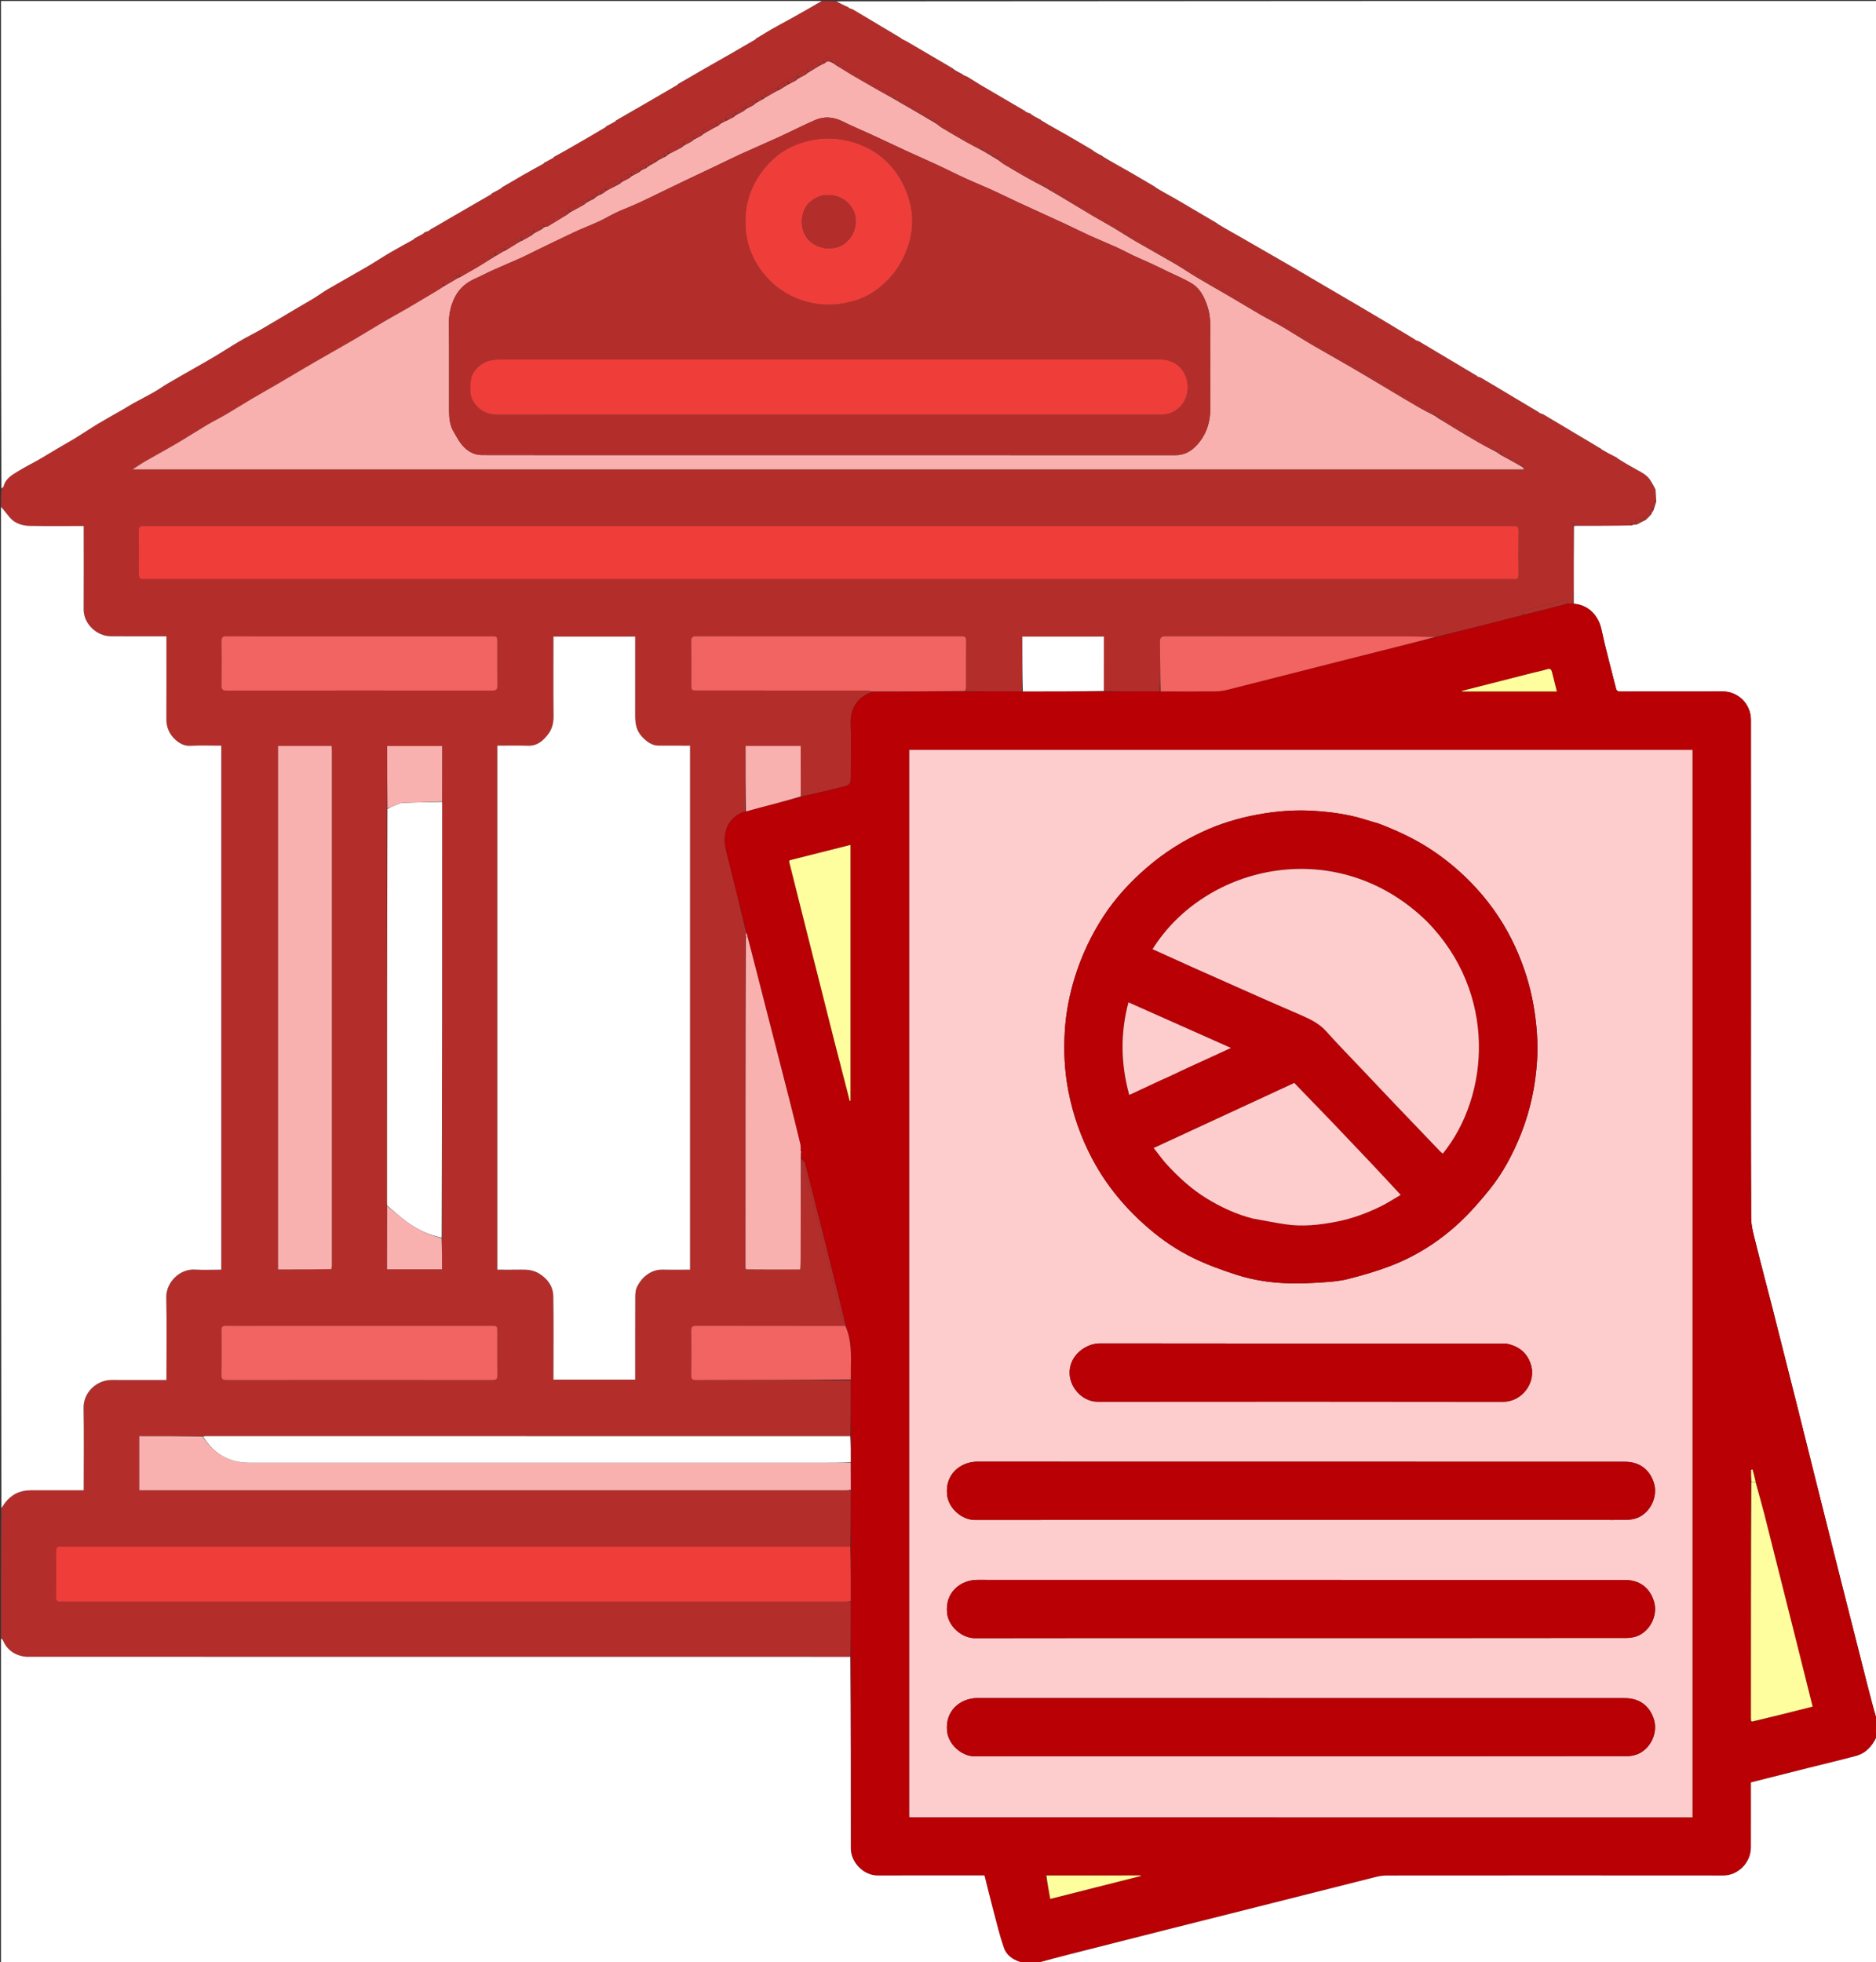 <svg version="1.1" id="Layer_1" xmlns="http://www.w3.org/2000/svg" xmlns:xlink="http://www.w3.org/1999/xlink" x="0px" y="0px"
	 width="100%" viewBox="0 0 1905 1992" enable-background="new 0 0 1905 1992" xml:space="preserve">
<rect x="0" y="0" width="1905" height="1992" fill="#333333" stroke="none"/>
<path fill="#B32E2B" opacity="1" stroke="none" 
	d="
M1,1663 
	C1,1619.312 1,1575.625 1.383,1531.462 
	C2.765,1529.348 3.64,1527.615 4.785,1526.085 
	C11.357,1517.303 20.181,1512.993 31.139,1512.998 
	C47.467,1513.005 63.794,1513 80.122,1513 
	C81.702,1513 83.281,1513 85,1513 
	C85,1484.603 85.33,1456.947 84.873,1429.303 
	C84.61,1413.425 98.317,1400.868 113.566,1400.973 
	C130.393,1401.09 147.221,1401 164.048,1401 
	C165.635,1401 167.222,1401 169,1401 
	C169,1372.662 169.423,1345.01 168.836,1317.379 
	C168.501,1301.589 182.698,1288.106 197.56,1288.91 
	C206.621,1289.4 215.73,1289 224.681,1289 
	C224.681,1111.289 224.681,934.271 224.681,757 
	C213.887,757 203.393,756.624 192.942,757.14 
	C186.628,757.452 181.65,754.195 177.894,750.8 
	C172.274,745.721 168.903,738.605 168.947,730.328 
	C169.089,704.005 169,677.68 169,651.356 
	C169,649.611 169,647.866 169,646 
	C149.582,646 130.925,646.135 112.27,645.955 
	C98.505,645.823 84.84,633.611 84.948,618.585 
	C85.135,592.262 85,565.937 85,539.613 
	C85,537.843 85,536.073 85,534 
	C66.456,534 48.487,534.222 30.528,533.897 
	C22.778,533.756 15.344,531.648 9.963,525.403 
	C6.811,521.744 3.977,517.81 1,514 
	C1,508.312 1,502.624 1.38,496.461 
	C2.437,495.169 3.497,494.449 3.733,493.52 
	C5.688,485.828 12.088,482.295 18.018,478.607 
	C25.23,474.122 32.895,470.374 40.275,466.151 
	C46.184,462.77 51.938,459.119 57.802,455.658 
	C64.174,451.897 70.667,448.335 76.974,444.469 
	C84.494,439.86 91.778,434.864 99.337,430.322 
	C107.732,425.277 116.331,420.574 124.82,415.684 
	C128.585,413.515 132.242,411.154 136.046,409.056 
	C142.762,405.352 149.626,401.913 156.286,398.114 
	C161.08,395.379 165.568,392.111 170.327,389.309 
	C178.62,384.426 187.019,379.723 195.368,374.934 
	C203.344,370.359 211.376,365.876 219.269,361.161 
	C227.272,356.381 235.043,351.209 243.086,346.501 
	C250.115,342.387 257.477,338.843 264.522,334.756 
	C276.957,327.544 289.254,320.096 301.626,312.777 
	C307.265,309.441 313.005,306.274 318.589,302.85 
	C323.54,299.813 328.214,296.313 333.228,293.391 
	C346.298,285.772 359.544,278.452 372.611,270.827 
	C380.568,266.184 388.247,261.064 396.194,256.402 
	C404.091,251.771 412.168,247.446 420.33,242.878 
	C420.698,242.602 420.862,242.401 421.321,242.01 
	C424.493,240.231 427.33,238.609 430.33,236.878 
	C430.698,236.602 430.862,236.401 431.324,236.007 
	C433.164,235.227 434.665,234.607 436.33,233.878 
	C436.698,233.602 436.862,233.401 437.315,233.014 
	C443.729,229.248 449.787,225.586 455.905,222.03 
	C470.31,213.655 484.744,205.331 499.33,196.878 
	C499.698,196.602 499.862,196.401 500.316,196.014 
	C503.487,194.236 506.327,192.611 509.33,190.878 
	C509.698,190.602 509.862,190.401 510.319,190.012 
	C517.269,185.91 523.838,181.878 530.518,178.04 
	C537.68,173.927 544.946,169.997 552.33,165.878 
	C552.698,165.602 552.862,165.401 553.317,165.013 
	C556.487,163.236 559.327,161.611 562.33,159.878 
	C562.698,159.602 562.862,159.401 563.318,159.013 
	C569.094,155.741 574.546,152.634 579.985,149.504 
	C586.247,145.901 592.509,142.298 598.75,138.66 
	C604.237,135.461 609.695,132.213 615.33,128.878 
	C615.698,128.602 615.862,128.401 616.317,128.013 
	C619.487,126.236 622.327,124.611 625.33,122.878 
	C625.698,122.602 625.862,122.401 626.318,122.013 
	C647.155,109.901 667.661,97.944 688.33,85.878 
	C688.698,85.602 688.862,85.401 689.317,85.013 
	C696.884,80.577 704.082,76.229 711.364,72.028 
	C721.487,66.187 731.69,60.482 741.829,54.668 
	C750.297,49.812 758.722,44.883 767.33,39.878 
	C767.698,39.602 767.862,39.401 768.314,39.016 
	C773.229,35.991 777.732,32.97 782.424,30.279 
	C789.626,26.149 796.976,22.278 804.23,18.24 
	C814.502,12.521 824.745,6.749 835,1 
	C839.357,1 843.714,1 848.663,1.349 
	C853.175,3.521 857.094,5.344 861.122,7.33 
	C861.398,7.698 861.599,7.862 862.014,8.321 
	C863.461,8.939 864.892,8.935 865.966,9.552 
	C871.803,12.905 877.551,16.413 883.333,19.864 
	C893.559,25.966 903.787,32.066 914.122,38.33 
	C914.398,38.698 914.599,38.862 915.004,39.314 
	C916.816,40.297 918.571,40.758 920.082,41.639 
	C935.748,50.776 951.375,59.981 967.122,69.33 
	C967.398,69.698 967.599,69.862 968.002,70.312 
	C971.118,72.148 974.066,73.657 977.122,75.33 
	C977.398,75.698 977.599,75.862 978.014,76.321 
	C979.573,77.059 981.105,77.202 982.301,77.912 
	C986.72,80.53 990.965,83.443 995.389,86.051 
	C1010.237,94.802 1025.135,103.468 1040.122,112.33 
	C1040.398,112.698 1040.599,112.862 1041.01,113.317 
	C1042.795,114.155 1044.404,114.661 1046.122,115.33 
	C1046.398,115.698 1046.599,115.862 1046.996,116.307 
	C1050.11,118.141 1053.062,119.654 1056.122,121.33 
	C1056.398,121.698 1056.599,121.862 1056.996,122.307 
	C1065.863,127.433 1074.618,132.149 1083.257,137.071 
	C1091.903,141.996 1100.433,147.126 1109.122,152.33 
	C1109.398,152.698 1109.599,152.862 1109.996,153.306 
	C1113.11,155.14 1116.062,156.653 1119.122,158.33 
	C1119.398,158.698 1119.599,158.862 1120.001,159.311 
	C1128.87,164.439 1137.622,169.153 1146.258,174.072 
	C1154.904,178.997 1163.433,184.127 1172.122,189.33 
	C1172.398,189.698 1172.599,189.862 1172.998,190.309 
	C1179.557,194.115 1185.991,197.526 1192.333,201.103 
	C1198.065,204.335 1203.697,207.744 1209.37,211.08 
	C1217.919,216.107 1226.466,221.138 1235.122,226.33 
	C1235.398,226.698 1235.599,226.862 1235.999,227.309 
	C1244.778,232.424 1253.439,237.133 1261.996,242.025 
	C1279.589,252.083 1297.143,262.209 1314.678,272.368 
	C1323.744,277.621 1332.723,283.024 1341.763,288.322 
	C1353.811,295.384 1365.893,302.391 1377.938,309.458 
	C1386.939,314.739 1395.927,320.044 1404.884,325.402 
	C1415.281,331.621 1425.639,337.909 1436.122,344.33 
	C1436.398,344.698 1436.599,344.862 1437.016,345.322 
	C1438.465,345.942 1439.906,345.931 1440.973,346.557 
	C1450.141,351.934 1459.239,357.432 1468.364,362.882 
	C1478.577,368.983 1488.797,375.072 1499.122,381.33 
	C1499.398,381.698 1499.599,381.862 1500.015,382.322 
	C1501.463,382.94 1502.902,382.927 1503.968,383.552 
	C1513.124,388.916 1522.212,394.398 1531.322,399.841 
	C1541.551,405.951 1551.783,412.058 1562.122,418.33 
	C1562.398,418.698 1562.599,418.862 1563.015,419.322 
	C1564.464,419.941 1565.903,419.928 1566.969,420.552 
	C1576.124,425.917 1585.21,431.399 1594.319,436.841 
	C1604.549,442.952 1614.782,449.058 1625.122,455.33 
	C1625.398,455.698 1625.599,455.862 1626.015,456.322 
	C1631.135,459.16 1636.074,461.663 1641.122,464.33 
	C1641.398,464.698 1641.599,464.862 1642.004,465.314 
	C1649.016,469.515 1655.808,473.478 1662.715,477.231 
	C1667.813,480.001 1672.901,482.696 1676.128,488.177 
	C1677.756,491.316 1679.295,494.158 1681.03,497.377 
	C1681.429,501.502 1681.631,505.251 1681.463,509.004 
	C1675.968,510.785 1675.071,514.349 1678.902,518.313 
	C1678.328,519.466 1677.685,520.291 1677.02,520.77 
	C1676.456,519.653 1675.915,518.881 1675.373,518.109 
	C1674.96,518.447 1674.548,518.784 1674.136,519.121 
	C1675.035,520.076 1675.934,521.03 1676.817,522.324 
	C1674.91,524.388 1673.02,526.11 1671.102,527.442 
	C1670.537,526.095 1669.999,525.14 1669.461,524.185 
	C1669.099,524.41 1668.737,524.634 1668.376,524.859 
	C1668.933,525.942 1669.49,527.026 1669.922,528.412 
	C1668.864,529.088 1667.932,529.461 1666.994,529.457 
	C1666.962,525.733 1665.144,525.701 1662.673,526.691 
	C1659.072,528.135 1660.73,530.129 1661.866,532.437 
	C1660.458,532.787 1659.229,532.81 1657.997,532.478 
	C1657.502,531.115 1657.01,530.109 1656.519,529.102 
	C1656.127,529.336 1655.735,529.57 1655.343,529.804 
	C1655.911,530.906 1656.478,532.008 1656.807,533.473 
	C1637.379,533.835 1618.189,533.834 1598.995,533.46 
	C1598.215,532.116 1597.441,531.146 1596.667,530.176 
	C1596.214,530.573 1595.76,530.971 1595.306,531.368 
	C1596.242,532.259 1597.179,533.151 1598.065,534.506 
	C1598.049,560.956 1598.083,586.943 1597.68,612.95 
	C1595.495,612.951 1593.746,612.934 1591.993,612.532 
	C1592.014,608.789 1590.141,608.943 1587.647,609.582 
	C1575.254,612.755 1562.831,615.813 1550.425,618.94 
	C1548.724,619.369 1547.063,619.957 1545.036,620.578 
	C1545.905,622.091 1546.467,623.07 1546.753,624.299 
	C1516.944,632.003 1487.409,639.456 1457.583,646.627 
	C1442.652,646.229 1428.012,646.022 1413.372,646.016 
	C1336.937,645.982 1260.502,646.042 1184.068,645.899 
	C1179.335,645.89 1177.793,647.048 1177.889,651.945 
	C1178.213,668.591 1178.065,685.246 1177.624,701.926 
	C1158.394,701.946 1139.638,701.939 1120.934,701.469 
	C1120.985,682.767 1120.985,664.526 1120.985,646.298 
	C1093.03,646.298 1065.663,646.298 1038.117,646.298 
	C1038.117,665.04 1038.117,683.485 1037.642,701.95 
	C1018.083,701.944 999.001,701.919 980.119,701.532 
	C980.545,700.047 980.964,698.925 980.967,697.802 
	C981.011,681.982 980.867,666.159 981.084,650.342 
	C981.143,646.086 979.005,645.963 975.828,645.964 
	C886.233,646.009 796.638,646.022 707.043,645.928 
	C703.168,645.924 701.853,646.958 701.914,650.97 
	C702.134,665.455 701.997,679.946 702.001,694.434 
	C702.003,700.989 702.009,700.998 708.444,700.999 
	C765.565,701.001 822.686,700.99 879.806,701.041 
	C881.879,701.042 883.95,701.641 885.79,702.223 
	C870.472,707.74 863.401,719.158 863.878,734.377 
	C864.41,751.309 864,768.271 864,785.22 
	C864,796.688 864.022,796.778 852.756,799.56 
	C839.58,802.813 826.361,805.889 813.098,808.573 
	C813.037,791.183 813.037,774.26 813.037,757.285 
	C794.012,757.285 775.76,757.285 757.111,757.285 
	C757.111,779.684 757.111,801.8 756.73,823.948 
	C755.397,824.249 754.395,824.406 753.5,824.803 
	C738.924,831.274 732.861,845.765 737.246,863.289 
	C744.212,891.13 751.109,918.988 757.715,947.045 
	C757.318,948.5 757.242,949.75 757.102,951.465 
	C757.027,1063.132 757.015,1174.334 757.011,1285.536 
	C757.011,1286.366 757.112,1287.195 757.161,1288.264 
	C757.155,1288.503 757.493,1288.843 757.493,1288.843 
	C757.493,1288.843 757.972,1288.834 758.439,1288.898 
	C776.611,1288.919 794.318,1288.876 812.264,1288.839 
	C812.846,1288.667 812.956,1288.394 812.898,1287.561 
	C812.974,1283.109 812.992,1279.124 812.999,1275.139 
	C813.056,1243.093 813.111,1211.048 813.439,1179.042 
	C814.6,1181.071 815.784,1182.982 816.33,1185.06 
	C820.415,1200.625 824.476,1216.198 828.353,1231.816 
	C837.08,1266.971 845.663,1302.162 854.447,1337.304 
	C854.961,1339.362 856.735,1341.105 858.07,1343.293 
	C858.443,1344.426 858.67,1345.262 858.438,1346.066 
	C807.667,1346.023 757.355,1346.049 707.044,1345.927 
	C703.164,1345.917 701.857,1346.962 701.914,1350.973 
	C702.13,1366.13 702.083,1381.293 701.939,1396.451 
	C701.906,1399.884 702.936,1401.07 706.468,1401.061 
	C758.944,1400.938 811.421,1400.934 863.926,1401.376 
	C863.947,1420.606 863.939,1439.362 863.469,1458.066 
	C645.198,1458.01 427.389,1458.005 209.579,1458.006 
	C208.415,1458.006 207.252,1458.095 205.617,1458.088 
	C183.893,1458.033 162.64,1458.033 141.43,1458.033 
	C141.43,1476.722 141.43,1494.754 141.43,1513 
	C144.019,1513 146.178,1513 148.337,1513 
	C384.867,1513 621.397,1513 857.927,1512.995 
	C859.924,1512.995 861.921,1512.924 863.941,1513.361 
	C863.944,1532.575 863.923,1551.315 863.444,1570.037 
	C596.198,1570.013 329.412,1570.006 62.625,1570 
	C62.459,1570 62.289,1570.02 62.126,1569.998 
	C58.315,1569.485 56.855,1570.882 56.913,1574.965 
	C57.131,1590.293 57.117,1605.627 56.921,1620.955 
	C56.871,1624.904 58.099,1626.541 62.048,1626.023 
	C63.195,1625.872 64.378,1626 65.544,1626 
	C329.498,1626 593.452,1626 857.405,1625.998 
	C859.571,1625.998 861.737,1625.964 863.93,1626.417 
	C863.949,1645.298 863.94,1663.708 863.469,1682.066 
	C585.455,1682.01 307.903,1682.005 30.351,1682 
	C29.185,1682 28.013,1682.074 26.853,1681.989 
	C16.1,1681.198 7.205,1675.523 3.093,1665.467 
	C2.705,1664.518 1.712,1663.817 1,1663 
M393.035,1224.883 
	C393.035,1246.105 393.035,1267.328 393.035,1288.636 
	C411.968,1288.636 430.309,1288.636 448.853,1288.636 
	C448.853,1277.826 448.853,1267.378 448.981,1256.013 
	C448.987,1109.695 448.994,963.377 448.994,817.06 
	C448.994,816.063 448.902,815.066 448.966,813.129 
	C448.966,794.564 448.966,775.999 448.966,757.377 
	C430.013,757.377 411.668,757.377 393.153,757.377 
	C393.153,778.851 393.153,799.95 393.02,821.967 
	C393.013,954.964 393.006,1087.96 393.006,1220.956 
	C393.006,1221.953 393.101,1222.949 393.035,1224.883 
M1007.97,158.327 
	C1006.191,156.136 1004.412,153.945 1002.632,151.755 
	C1002.202,152.094 1001.771,152.434 1001.34,152.774 
	C1001.885,153.793 1002.43,154.813 1002.281,155.956 
	C1000.84,155.009 999.399,154.062 997.973,152.338 
	C997.069,150.936 996.484,149.018 995.203,148.226 
	C990.831,145.52 986.141,143.335 981.705,140.726 
	C970.778,134.299 959.925,127.748 947.658,120.42 
	C948.895,122.777 949.435,123.805 949.281,124.956 
	C947.84,124.009 946.399,123.062 944.973,121.338 
	C943.928,119.867 943.157,118.012 941.769,117.023 
	C940.084,115.822 937.708,115.624 935.926,114.518 
	C928.287,109.775 920.756,104.859 913.186,100.006 
	C912.908,100.255 912.63,100.504 912.353,100.753 
	C912.893,101.78 913.434,102.807 913.281,103.956 
	C911.84,103.009 910.399,102.062 908.972,100.338 
	C908.599,99.305 908.534,97.755 907.804,97.32 
	C900.197,92.784 892.473,88.446 884.804,84.013 
	C880.512,81.531 876.232,79.024 872,76.441 
	C864.694,71.982 857.43,67.454 849.276,62.417 
	C849.645,64.676 849.822,65.755 849.344,66.938 
	C848.216,65.997 847.087,65.056 845.972,63.328 
	C844.355,61.587 843.012,59.249 841.016,58.334 
	C839.852,57.8 837.486,59.329 836.016,60.412 
	C835.651,60.682 836.668,62.825 836.741,64.723 
	C835.16,65.426 833.579,66.13 831.989,66.087 
	C831.902,62.919 830.34,62.393 827.827,63.854 
	C825.996,64.919 824.361,66.396 822.436,67.208 
	C819.041,68.639 818.758,70.493 820.797,73.662 
	C819.864,74.386 818.932,75.11 817.989,75.082 
	C817.744,70.701 815.241,72.182 812.866,73.05 
	C809.491,74.284 808.402,76.111 810.797,79.662 
	C809.865,80.386 808.931,81.11 807.989,81.082 
	C807.852,77.145 805.562,77.774 803.226,78.948 
	C800.616,80.26 797.956,81.711 800.763,85.7 
	C799.508,86.411 798.253,87.122 796.989,87.087 
	C796.991,84.438 795.63,83.225 793.327,84.607 
	C791.038,85.981 787.698,87.526 790.77,91.689 
	C789.846,92.07 788.922,92.452 787.992,92.104 
	C787.929,89.862 787.352,88.354 784.728,89.868 
	C782.024,91.428 779.332,93.009 776.309,94.771 
	C776.885,95.875 777.467,96.991 777.766,98.695 
	C776.899,99.281 776.032,99.867 775.006,99.703 
	C774.426,98.906 773.846,98.108 773.267,97.31 
	C772.931,97.677 772.595,98.044 772.258,98.411 
	C773.196,99.101 774.133,99.791 774.54,100.988 
	C772.693,101.936 770.847,102.885 768.993,103.123 
	C768.502,102.116 768.01,101.109 767.519,100.102 
	C767.128,100.34 766.737,100.577 766.347,100.815 
	C766.915,101.912 767.482,103.009 767.798,104.662 
	C766.865,105.386 765.932,106.11 764.989,106.082 
	C764.744,101.701 762.242,103.182 759.866,104.05 
	C756.491,105.284 755.402,107.111 757.797,110.662 
	C756.864,111.386 755.932,112.11 754.989,112.082 
	C754.744,107.701 752.242,109.182 749.866,110.05 
	C746.491,111.284 745.402,113.111 747.797,116.662 
	C746.864,117.386 745.931,118.11 744.989,118.082 
	C744.852,114.145 742.562,114.774 740.226,115.948 
	C737.616,117.26 734.956,118.711 737.741,122.723 
	C736.161,123.426 734.58,124.13 732.993,124.123 
	C732.502,123.116 732.01,122.109 731.519,121.102 
	C731.128,121.34 730.738,121.577 730.347,121.815 
	C730.915,122.912 731.482,124.009 731.746,125.715 
	C730.876,126.417 730.006,127.119 729.088,127.024 
	C728.541,126.073 727.994,125.122 727.446,124.17 
	C727.084,124.394 726.721,124.617 726.358,124.841 
	C726.922,125.929 727.487,127.017 727.771,128.688 
	C726.847,129.07 725.923,129.451 724.992,129.104 
	C724.929,126.862 724.351,125.354 721.728,126.868 
	C719.024,128.428 716.332,130.009 713.309,131.771 
	C713.885,132.875 714.467,133.991 714.797,135.663 
	C713.864,136.386 712.932,137.11 711.991,137.1 
	C710.658,133.471 710.658,133.471 703.314,137.797 
	C703.887,138.889 704.468,139.998 704.797,141.663 
	C703.864,142.386 702.931,143.11 701.989,143.082 
	C701.744,138.701 699.242,140.182 696.866,141.05 
	C693.491,142.284 692.402,144.111 694.797,147.662 
	C693.864,148.386 692.931,149.11 691.989,149.081 
	C692.021,146.299 690.565,145.462 688.188,146.516 
	C685.35,147.775 682.66,149.364 679.862,150.72 
	C676.901,152.156 677.249,153.999 678.746,156.716 
	C677.876,157.418 677.006,158.119 676.088,158.024 
	C675.541,157.073 674.994,156.122 674.446,155.17 
	C674.086,155.398 673.725,155.625 673.364,155.852 
	C673.926,156.936 674.488,158.021 674.742,159.722 
	C673.161,160.425 671.581,161.129 669.993,161.123 
	C669.502,160.116 669.01,159.109 668.519,158.102 
	C668.128,158.34 667.738,158.577 667.347,158.815 
	C667.915,159.912 668.482,161.009 668.767,162.695 
	C667.899,163.281 667.032,163.867 666.006,163.703 
	C665.426,162.906 664.846,162.108 664.267,161.31 
	C663.928,161.675 663.59,162.041 663.251,162.406 
	C664.191,163.097 665.13,163.789 665.559,164.978 
	C664.372,165.597 663.185,166.215 661.989,166.092 
	C660.912,165.177 659.836,164.262 658.759,163.346 
	C658.856,164.933 658.953,166.52 658.797,168.662 
	C657.864,169.386 656.931,170.11 655.989,170.084 
	C655.07,164.709 652.695,167.413 650.193,168.875 
	C650.926,170.151 651.488,171.129 651.797,172.663 
	C650.864,173.386 649.931,174.11 648.989,174.082 
	C648.744,169.701 646.242,171.182 643.866,172.05 
	C640.491,173.284 639.402,175.111 641.797,178.662 
	C640.864,179.386 639.932,180.11 638.989,180.082 
	C638.744,175.701 636.242,177.182 633.866,178.05 
	C630.491,179.284 629.402,181.111 631.797,184.662 
	C630.864,185.386 629.931,186.11 628.989,186.081 
	C629.021,183.299 627.565,182.462 625.188,183.516 
	C622.35,184.775 619.66,186.364 616.862,187.72 
	C613.901,189.156 614.249,190.999 615.797,193.663 
	C614.864,194.386 613.931,195.11 612.989,195.092 
	C611.912,194.177 610.836,193.262 609.759,192.346 
	C609.856,193.933 609.953,195.52 609.77,197.689 
	C608.847,198.07 607.923,198.452 606.993,198.123 
	C606.502,197.116 606.01,196.109 605.519,195.102 
	C605.128,195.34 604.738,195.577 604.347,195.815 
	C604.915,196.912 605.482,198.009 605.746,199.715 
	C604.876,200.417 604.006,201.119 603.088,201.024 
	C602.541,200.073 601.994,199.122 601.446,198.17 
	C601.086,198.398 600.725,198.625 600.364,198.852 
	C600.926,199.936 601.488,201.021 601.771,202.688 
	C600.847,203.07 599.923,203.451 598.989,203.092 
	C597.912,202.177 596.836,201.262 595.759,200.346 
	C595.856,201.933 595.953,203.52 595.797,205.662 
	C594.864,206.386 593.931,207.11 592.989,207.082 
	C592.862,203.194 590.598,203.738 588.265,204.934 
	C585.637,206.281 583.237,208.132 580.523,209.235 
	C577.021,210.657 576.752,212.448 578.797,215.662 
	C577.864,216.386 576.932,217.11 575.989,217.081 
	C575.853,213.128 573.483,213.711 571.218,214.95 
	C565.271,218.201 559.457,221.697 553.514,224.955 
	C550.58,226.563 551.704,228.258 552.797,230.663 
	C551.864,231.386 550.931,232.11 549.989,232.082 
	C549.744,227.701 547.242,229.182 544.866,230.05 
	C541.491,231.284 540.402,233.111 542.797,236.662 
	C541.864,237.386 540.932,238.11 539.989,238.081 
	C539.744,233.701 537.191,235.053 534.878,236.079 
	C529.335,238.535 528.127,240.595 529.77,244.689 
	C528.846,245.07 527.922,245.452 526.992,245.104 
	C526.037,244.27 524.636,242.529 524.2,242.744 
	C520.656,244.495 517.319,246.659 513.865,248.602 
	C511.145,250.133 511.091,251.942 512.77,254.689 
	C511.846,255.07 510.922,255.452 509.991,255.1 
	C509.954,252.364 509.035,251.65 506.362,253.009 
	C503.521,254.453 500.701,255.489 503.763,259.7 
	C502.508,260.411 501.253,261.122 499.991,261.1 
	C499.933,258.863 499.332,257.363 496.738,258.856 
	C487.22,264.334 477.701,269.812 468.208,275.334 
	C465.737,276.772 464.548,278.604 466.77,281.689 
	C465.846,282.07 464.922,282.452 463.991,282.104 
	C463.926,279.943 463.431,278.385 460.794,279.82 
	C457.94,281.374 455.096,282.947 452.226,284.469 
	C449.539,285.893 448.697,287.654 450.738,290.726 
	C448.845,291.951 446.987,293.237 445.052,294.393 
	C434.478,300.707 423.921,307.053 413.286,313.263 
	C405.562,317.773 397.665,321.986 389.955,326.518 
	C379.822,332.474 369.864,338.73 359.708,344.644 
	C346.056,352.594 332.246,360.271 318.58,368.195 
	C305.572,375.737 292.68,383.478 279.702,391.072 
	C271.695,395.757 263.575,400.247 255.594,404.973 
	C246.76,410.206 238.085,415.709 229.228,420.902 
	C222.98,424.566 216.44,427.737 210.215,431.438 
	C200.012,437.503 190.05,443.973 179.819,449.989 
	C169.3,456.176 158.543,461.958 147.968,468.052 
	C143.685,470.52 139.608,473.345 134.546,476.576 
	C606.34,476.576 1076.856,476.576 1547.667,476.576 
	C1546.901,475.473 1546.43,474.794 1545.973,473.338 
	C1544.762,471.783 1543.796,469.901 1542.276,468.759 
	C1540.488,467.416 1538.12,466.877 1536.179,465.7 
	C1532.101,463.229 1528.137,460.569 1523.284,457.444 
	C1523.645,459.664 1523.822,460.749 1523.345,461.938 
	C1522.216,460.997 1521.087,460.056 1519.973,458.338 
	C1518.919,456.862 1518.138,455.007 1516.745,454.002 
	C1514.799,452.598 1512.276,452.023 1510.214,450.748 
	C1505.854,448.053 1501.721,444.989 1497.337,442.338 
	C1489.3,437.476 1481.157,432.789 1473.041,428.06 
	C1469.044,425.73 1465.008,423.469 1460.338,420.806 
	C1460.645,422.679 1460.821,423.756 1460.345,424.938 
	C1459.216,423.997 1458.087,423.056 1456.973,421.338 
	C1456.207,420.009 1455.768,418.168 1454.621,417.437 
	C1448.232,413.364 1441.725,409.468 1435.158,405.687 
	C1425.237,399.974 1415.182,394.496 1405.281,388.753 
	C1394.172,382.309 1383.17,375.682 1372.124,369.13 
	C1368.866,367.198 1365.678,365.14 1362.354,363.333 
	C1355.501,359.607 1348.414,356.284 1341.725,352.291 
	C1333.973,347.663 1326.697,342.239 1318.942,337.618 
	C1307.923,331.052 1296.601,324.996 1285.507,318.553 
	C1269.813,309.439 1254.198,300.189 1238.572,290.96 
	C1229.336,285.505 1220.175,279.924 1210.921,274.501 
	C1202.573,269.608 1194.17,264.804 1185.744,260.047 
	C1174.128,253.49 1162.382,247.16 1150.857,240.45 
	C1142.923,235.831 1135.339,230.617 1127.462,225.896 
	C1123.246,223.368 1118.621,221.523 1114.4,219.002 
	C1109.987,216.365 1105.967,213.065 1101.535,210.464 
	C1097.098,207.861 1092.208,206.025 1087.797,203.385 
	C1080.141,198.802 1072.7,193.857 1065.169,189.065 
	C1064.898,189.29 1064.628,189.516 1064.358,189.742 
	C1064.897,190.773 1065.436,191.803 1065.281,192.956 
	C1063.84,192.009 1062.399,191.062 1060.973,189.338 
	C1060.207,188.009 1059.767,186.167 1058.621,185.437 
	C1052.221,181.359 1045.715,177.436 1039.121,173.677 
	C1030.098,168.532 1020.964,163.582 1011.004,158.064 
	C1011.897,159.773 1012.436,160.803 1012.281,161.956 
	C1010.84,161.009 1009.399,160.062 1007.97,158.327 
M505,917.5 
	C505,1041.25 505,1164.999 505,1289 
	C513.285,1289 520.934,1289.131 528.576,1288.961 
	C535.371,1288.81 541.71,1289.292 547.84,1293.177 
	C556.46,1298.64 561.674,1306.164 561.844,1316.016 
	C562.301,1342.507 562,1369.01 562,1395.508 
	C562,1397.266 562,1399.025 562,1400.631 
	C590.062,1400.631 617.455,1400.631 645,1400.631 
	C645,1372.938 644.947,1345.614 645.062,1318.291 
	C645.077,1314.563 645.09,1310.467 646.55,1307.184 
	C650.959,1297.27 660.683,1288.668 672.843,1288.956 
	C682.112,1289.177 691.39,1289 700.702,1289 
	C700.702,1111.401 700.702,934.349 700.702,757 
	C689.934,757 679.461,757.038 668.988,756.987 
	C661.741,756.952 656.673,752.957 651.918,747.931 
	C645.882,741.55 644.94,733.898 644.969,725.704 
	C645.055,701.039 645,676.374 645,651.71 
	C645,649.93 645,648.151 645,646.292 
	C617.093,646.292 589.7,646.292 562,646.292 
	C562,648.387 562,650.192 562,651.998 
	C562,676.829 561.816,701.663 562.12,726.491 
	C562.203,733.339 560.963,739.507 556.959,744.918 
	C551.8,751.89 545.762,757.383 536.091,757.074 
	C525.833,756.746 515.557,757 505,757 
	C505,810.562 505,863.531 505,917.5 
M763.5,588 
	C1019.968,588 1276.436,588 1532.904,588 
	C1534.237,588 1535.587,587.865 1536.9,588.025 
	C1540.766,588.493 1542.144,587.041 1542.084,583.006 
	C1541.868,568.511 1541.833,554.007 1542.099,539.514 
	C1542.182,535.052 1540.78,533.341 1536.42,533.979 
	C1535.441,534.122 1534.423,534 1533.423,534 
	C1072.148,534 610.872,534 149.596,534 
	C148.43,534 147.248,534.122 146.1,533.979 
	C142.235,533.498 140.851,534.958 140.916,538.994 
	C141.137,552.822 140.999,566.656 141,580.488 
	C141.001,587.998 141.003,588 148.577,588 
	C353.218,588 557.859,588 763.5,588 
M336.788,1288.137 
	C336.859,1286.809 336.991,1285.481 336.991,1284.153 
	C337,1110.161 337,936.169 336.989,762.177 
	C336.989,760.572 336.83,758.967 336.74,757.266 
	C318.389,757.266 300.468,757.266 282.355,757.266 
	C282.355,934.564 282.355,1111.597 282.355,1288.795 
	C300.511,1288.795 318.312,1288.795 336.788,1288.137 
M298.5,646 
	C275.669,646 252.838,646.086 230.009,645.919 
	C226.061,645.89 224.864,647.064 224.918,651.011 
	C225.123,666.007 225.126,681.009 224.916,696.004 
	C224.861,699.978 226.106,701.079 230.023,701.075 
	C320.013,700.977 410.002,700.977 499.992,701.076 
	C503.936,701.081 505.139,699.936 505.082,695.989 
	C504.874,681.493 505.003,666.993 504.999,652.495 
	C504.997,646.01 504.99,646.001 498.477,646.001 
	C432.151,645.999 365.826,646 298.5,646 
M265.5,1346 
	C253.501,1346 241.501,1346.108 229.505,1345.935 
	C226.005,1345.884 224.901,1347.029 224.936,1350.515 
	C225.088,1365.678 225.126,1380.846 224.916,1396.008 
	C224.861,1399.989 226.117,1401.078 230.027,1401.074 
	C320.017,1400.977 410.006,1400.976 499.996,1401.077 
	C503.947,1401.081 505.138,1399.925 505.082,1395.985 
	C504.875,1381.489 505.003,1366.989 504.999,1352.491 
	C504.997,1346.01 504.99,1346.001 498.473,1346.001 
	C421.149,1345.999 343.824,1346 265.5,1346 
z"/>
<path fill="#FFFFFF" opacity="1" stroke="none" 
	d="
M1172.014,189.167 
	C1163.433,184.127 1154.904,178.997 1146.258,174.072 
	C1137.622,169.153 1128.87,164.439 1120.035,159.052 
	C1119.605,158.368 1119.31,158.267 1119.014,158.167 
	C1116.062,156.653 1113.11,155.14 1110.03,153.047 
	C1109.605,152.368 1109.31,152.267 1109.014,152.167 
	C1100.433,147.126 1091.903,141.996 1083.257,137.071 
	C1074.618,132.149 1065.863,127.433 1057.03,122.047 
	C1056.605,121.367 1056.309,121.267 1056.014,121.167 
	C1053.062,119.654 1050.11,118.141 1047.03,116.048 
	C1046.605,115.367 1046.309,115.267 1046.014,115.167 
	C1044.404,114.661 1042.795,114.155 1041.044,113.058 
	C1040.605,112.368 1040.309,112.267 1040.014,112.167 
	C1025.135,103.468 1010.237,94.802 995.389,86.051 
	C990.965,83.443 986.72,80.53 982.301,77.912 
	C981.105,77.202 979.573,77.059 978.048,76.062 
	C977.605,75.367 977.309,75.267 977.013,75.167 
	C974.066,73.657 971.118,72.148 968.036,70.053 
	C967.605,69.367 967.309,69.267 967.013,69.167 
	C951.375,59.981 935.748,50.776 920.082,41.639 
	C918.571,40.758 916.816,40.297 915.038,39.054 
	C914.605,38.367 914.309,38.267 914.013,38.167 
	C903.787,32.066 893.559,25.966 883.333,19.864 
	C877.551,16.413 871.803,12.905 865.966,9.552 
	C864.892,8.935 863.461,8.939 862.048,8.062 
	C861.605,7.367 861.309,7.267 861.013,7.167 
	C857.094,5.344 853.175,3.521 849.128,1.349 
	C1201.278,1 1553.557,1 1906,1 
	C1906,582.354 1906,1163.708 1905.637,1745.406 
	C1902.181,1733.726 1899.059,1721.71 1896.002,1709.678 
	C1886.785,1673.397 1877.563,1637.118 1868.401,1600.823 
	C1860.226,1568.437 1852.114,1536.034 1844,1503.632 
	C1837.885,1479.21 1831.847,1454.768 1825.707,1430.351 
	C1817.168,1396.396 1808.612,1362.445 1799.975,1328.514 
	C1794.444,1306.784 1788.584,1285.137 1783.215,1263.368 
	C1781.011,1254.431 1778.268,1245.278 1778.225,1236.211 
	C1777.84,1154.385 1778,1072.557 1778,990.729 
	C1778,904.068 1778.036,817.407 1777.968,730.747 
	C1777.955,714.651 1764.9,701.919 1749.287,701.967 
	C1714.957,702.073 1680.625,701.984 1646.294,702.033 
	C1643.863,702.037 1641.765,702.045 1641.03,699.092 
	C1636.041,679.05 1630.486,659.129 1626.167,638.944 
	C1622.721,622.84 1610.723,613.663 1598.117,612.931 
	C1598.083,586.943 1598.049,560.956 1598.292,534.476 
	C1598.568,533.984 1599,533.833 1599,533.833 
	C1618.189,533.834 1637.379,533.835 1657.049,533.414 
	C1657.529,532.992 1658,532.833 1658,532.833 
	C1659.229,532.81 1660.458,532.787 1662.215,532.385 
	C1664.162,531.281 1665.581,530.557 1666.999,529.833 
	C1667.932,529.461 1668.864,529.088 1670.106,528.38 
	C1670.672,528.034 1670.909,527.963 1671.13,527.833 
	C1673.02,526.11 1674.91,524.388 1676.892,522.113 
	C1676.984,521.56 1677.042,521.115 1677.042,521.115 
	C1677.685,520.291 1678.328,519.466 1679.068,517.981 
	C1680.053,514.546 1680.943,511.773 1681.833,509 
	C1681.631,505.251 1681.429,501.502 1681.097,497.002 
	C1679.324,493.461 1677.681,490.671 1676.038,487.881 
	C1672.901,482.696 1667.813,480.001 1662.715,477.231 
	C1655.808,473.478 1649.016,469.515 1642.038,465.055 
	C1641.605,464.368 1641.309,464.267 1641.013,464.167 
	C1636.074,461.663 1631.135,459.16 1626.049,456.062 
	C1625.605,455.368 1625.309,455.267 1625.013,455.167 
	C1614.782,449.058 1604.549,442.952 1594.319,436.841 
	C1585.21,431.399 1576.124,425.917 1566.969,420.552 
	C1565.903,419.928 1564.464,419.941 1563.05,419.063 
	C1562.605,418.368 1562.309,418.267 1562.013,418.167 
	C1551.783,412.058 1541.551,405.951 1531.322,399.841 
	C1522.212,394.398 1513.124,388.916 1503.968,383.552 
	C1502.902,382.927 1501.463,382.94 1500.049,382.063 
	C1499.605,381.368 1499.309,381.267 1499.013,381.167 
	C1488.797,375.072 1478.577,368.983 1468.364,362.882 
	C1459.239,357.432 1450.141,351.934 1440.973,346.557 
	C1439.906,345.931 1438.465,345.942 1437.05,345.063 
	C1436.605,344.368 1436.309,344.267 1436.013,344.167 
	C1425.639,337.909 1415.281,331.621 1404.884,325.402 
	C1395.927,320.044 1386.939,314.739 1377.938,309.458 
	C1365.893,302.391 1353.811,295.384 1341.763,288.322 
	C1332.723,283.024 1323.744,277.621 1314.678,272.368 
	C1297.143,262.209 1279.589,252.083 1261.996,242.025 
	C1253.439,237.133 1244.778,232.424 1236.033,227.05 
	C1235.605,226.368 1235.31,226.267 1235.014,226.167 
	C1226.466,221.138 1217.919,216.107 1209.37,211.08 
	C1203.697,207.744 1198.065,204.335 1192.333,201.103 
	C1185.991,197.526 1179.557,194.115 1173.032,190.05 
	C1172.605,189.368 1172.31,189.267 1172.014,189.167 
z"/>
<path fill="#B80005" opacity="1" stroke="none" 
	d="
M1597.68,612.95 
	C1610.723,613.663 1622.721,622.84 1626.167,638.944 
	C1630.486,659.129 1636.041,679.05 1641.03,699.092 
	C1641.765,702.045 1643.863,702.037 1646.294,702.033 
	C1680.625,701.984 1714.957,702.073 1749.287,701.967 
	C1764.9,701.919 1777.955,714.651 1777.968,730.747 
	C1778.036,817.407 1778,904.068 1778,990.729 
	C1778,1072.557 1777.84,1154.385 1778.225,1236.211 
	C1778.268,1245.278 1781.011,1254.431 1783.215,1263.368 
	C1788.584,1285.137 1794.444,1306.784 1799.975,1328.514 
	C1808.612,1362.445 1817.168,1396.396 1825.707,1430.351 
	C1831.847,1454.768 1837.885,1479.21 1844,1503.632 
	C1852.114,1536.034 1860.226,1568.437 1868.401,1600.823 
	C1877.563,1637.118 1886.785,1673.397 1896.002,1709.678 
	C1899.059,1721.71 1902.181,1733.726 1905.637,1745.875 
	C1906,1751.355 1906,1756.71 1905.648,1762.629 
	C1901.24,1772.797 1894.745,1780.014 1884.454,1782.75 
	C1868.241,1787.059 1851.909,1790.923 1835.636,1795.009 
	C1816.448,1799.827 1797.269,1804.681 1778,1809.542 
	C1778,1831.731 1778.062,1853.717 1777.979,1875.702 
	C1777.92,1891.058 1764.947,1904.08 1749.952,1904.064 
	C1635.987,1903.947 1522.021,1903.986 1408.056,1904.064 
	C1404.354,1904.066 1400.567,1904.668 1396.965,1905.57 
	C1362.071,1914.308 1327.213,1923.19 1292.334,1931.991 
	C1255.889,1941.187 1219.428,1950.319 1182.983,1959.518 
	C1150.763,1967.65 1118.549,1975.81 1086.346,1984.01 
	C1074.878,1986.929 1063.448,1989.999 1052,1993 
	C1047.975,1993 1043.951,1993 1039.336,1992.636 
	C1029.934,1990.469 1022.455,1986.055 1019.45,1977.555 
	C1015.223,1965.597 1012.294,1953.169 1009.033,1940.883 
	C1005.78,1928.629 1002.801,1916.302 999.701,1904 
	C963.241,1904 927.259,1903.927 891.278,1904.035 
	C876.532,1904.08 863.957,1890.418 863.968,1876.552 
	C864.017,1811.74 863.954,1746.929 863.931,1682.117 
	C863.94,1663.708 863.949,1645.298 863.964,1625.954 
	C863.948,1606.698 863.926,1588.376 863.903,1570.054 
	C863.923,1551.315 863.944,1532.575 863.975,1512.9 
	C863.94,1502.956 863.894,1493.948 863.916,1484.479 
	C863.967,1475.385 863.949,1466.751 863.931,1458.118 
	C863.939,1439.362 863.947,1420.606 863.963,1400.916 
	C863.981,1396.662 863.959,1393.341 864.005,1390.022 
	C864.212,1375.157 864.807,1360.25 858.897,1346.098 
	C858.67,1345.262 858.443,1344.426 858.081,1342.895 
	C852.959,1322.097 848.019,1301.981 842.973,1281.893 
	C834.535,1248.299 826.076,1214.711 817.432,1181.17 
	C816.92,1179.185 814.689,1177.642 813.211,1175.493 
	C813.196,1173.747 813.227,1172.403 813.43,1170.901 
	C813.804,1170.494 813.911,1170.208 813.892,1169.642 
	C813.662,1169.109 813.389,1168.94 813.025,1168.449 
	C812.932,1165.857 813.22,1163.616 812.725,1161.564 
	C808.868,1145.603 804.944,1129.656 800.882,1113.745 
	C790.305,1072.32 779.648,1030.915 769.02,989.503 
	C765.723,976.654 762.417,963.806 759.067,950.583 
	C758.692,949.085 758.364,947.962 758.036,946.839 
	C751.109,918.988 744.212,891.13 737.246,863.289 
	C732.861,845.765 738.924,831.274 753.5,824.803 
	C754.395,824.406 755.397,824.249 757.087,823.82 
	C762.348,822.437 766.862,821.185 771.392,819.993 
	C785.312,816.33 799.237,812.69 813.16,809.041 
	C826.361,805.889 839.58,802.813 852.756,799.56 
	C864.022,796.778 864,796.688 864,785.22 
	C864,768.271 864.41,751.309 863.878,734.377 
	C863.401,719.158 870.472,707.74 886.256,702.237 
	C917.942,701.957 948.93,701.926 979.918,701.894 
	C999.001,701.919 1018.083,701.944 1038.102,701.981 
	C1066.32,701.972 1093.601,701.952 1120.883,701.931 
	C1139.638,701.939 1158.394,701.946 1178.084,701.963 
	C1197.331,701.981 1215.645,702.085 1233.957,701.927 
	C1238.039,701.893 1242.216,701.35 1246.175,700.352 
	C1289.764,689.359 1333.308,678.187 1376.887,667.155 
	C1403.862,660.326 1430.877,653.653 1457.875,646.91 
	C1487.409,639.456 1516.944,632.003 1547.16,624.28 
	C1562.561,620.312 1577.279,616.614 1591.998,612.916 
	C1593.746,612.934 1595.495,612.951 1597.68,612.95 
M1782.976,1504.196 
	C1781.861,1500.067 1780.746,1495.938 1779.63,1491.808 
	C1779.142,1491.934 1778.655,1492.06 1778.167,1492.186 
	C1778.167,1496.124 1778.167,1500.062 1778.022,1504.928 
	C1778.015,1584.629 1778.007,1664.329 1778.007,1744.03 
	C1778.007,1745.025 1778.111,1746.019 1778.098,1747.53 
	C1778.392,1747.631 1778.687,1747.732 1779.789,1747.977 
	C1800.082,1742.841 1820.375,1737.706 1840.651,1732.575 
	C1834.224,1706.881 1827.874,1681.424 1821.486,1655.976 
	C1811.669,1616.868 1801.873,1577.756 1791.964,1538.672 
	C1789.106,1527.401 1785.887,1516.222 1782.976,1504.196 
M1646.5,1845 
	C1670.588,1845 1694.675,1845 1718.673,1845 
	C1718.673,1483.307 1718.673,1122.281 1718.673,761.334 
	C1453.311,761.334 1188.276,761.334 923.327,761.334 
	C923.327,1122.694 923.327,1483.719 923.327,1844.679 
	C923.967,1844.824 924.281,1844.958 924.595,1844.958 
	C1164.896,1844.978 1405.198,1844.989 1646.5,1845 
M860.991,1110.544 
	C861.601,1112.918 862.211,1115.293 862.821,1117.667 
	C863.091,1117.591 863.361,1117.514 863.631,1117.437 
	C863.631,1031.005 863.631,944.574 863.631,857.797 
	C842.669,863.084 822.137,868.261 801.953,873.351 
	C801.576,874.141 801.28,874.457 801.337,874.684 
	C807.711,900.135 814.102,925.581 820.511,951.023 
	C829.334,986.052 838.129,1021.089 847.019,1056.101 
	C851.563,1073.994 856.287,1091.841 860.991,1110.544 
M1062.115,1904.043 
	C1063.585,1912 1065.054,1919.957 1066.508,1927.828 
	C1097.825,1919.898 1128.123,1912.227 1158.42,1904.555 
	C1158.389,1904.372 1158.358,1904.189 1158.326,1904.005 
	C1126.556,1904.005 1094.785,1904.005 1062.115,1904.043 
M1488.871,702 
	C1519.517,702 1550.164,702 1580.923,702 
	C1579.158,695.034 1577.544,688.787 1576,682.523 
	C1575.313,679.737 1574.294,678.317 1570.91,679.449 
	C1566.324,680.982 1561.506,681.813 1556.804,683.01 
	C1532.742,689.132 1508.685,695.275 1484.627,701.411 
	C1484.651,701.607 1484.674,701.804 1484.698,702 
	C1485.792,702 1486.886,702 1488.871,702 
z"/>
<path fill="#FFFFFF" opacity="1" stroke="none" 
	d="
M863.469,1682.066 
	C863.954,1746.929 864.017,1811.74 863.968,1876.552 
	C863.957,1890.418 876.532,1904.08 891.278,1904.035 
	C927.259,1903.927 963.241,1904 999.701,1904 
	C1002.801,1916.302 1005.78,1928.629 1009.033,1940.883 
	C1012.294,1953.169 1015.223,1965.597 1019.45,1977.555 
	C1022.455,1986.055 1029.934,1990.469 1038.873,1992.636 
	C693.111,1993 347.221,1993 1,1993 
	C1,1883.313 1,1773.625 1,1663.469 
	C1.712,1663.817 2.705,1664.518 3.093,1665.467 
	C7.205,1675.523 16.1,1681.198 26.853,1681.989 
	C28.013,1682.074 29.185,1682 30.351,1682 
	C307.903,1682.005 585.455,1682.01 863.469,1682.066 
z"/>
<path fill="#FFFFFF" opacity="1" stroke="none" 
	d="
M552.167,165.986 
	C544.946,169.997 537.68,173.927 530.518,178.04 
	C523.838,181.878 517.269,185.91 510.06,189.978 
	C509.368,190.395 509.267,190.691 509.167,190.986 
	C506.327,192.611 503.487,194.236 500.057,195.98 
	C499.368,196.395 499.267,196.691 499.167,196.986 
	C484.744,205.331 470.31,213.655 455.905,222.03 
	C449.787,225.586 443.729,229.248 437.056,232.981 
	C436.368,233.395 436.267,233.691 436.167,233.986 
	C434.665,234.607 433.164,235.227 431.065,235.973 
	C430.368,236.395 430.267,236.691 430.167,236.986 
	C427.33,238.609 424.493,240.231 421.062,241.976 
	C420.368,242.395 420.267,242.691 420.167,242.986 
	C412.168,247.446 404.091,251.771 396.194,256.402 
	C388.247,261.064 380.568,266.184 372.611,270.827 
	C359.544,278.452 346.298,285.772 333.228,293.391 
	C328.214,296.313 323.54,299.813 318.589,302.85 
	C313.005,306.274 307.265,309.441 301.626,312.777 
	C289.254,320.096 276.957,327.544 264.522,334.756 
	C257.477,338.843 250.115,342.387 243.086,346.501 
	C235.043,351.209 227.272,356.381 219.269,361.161 
	C211.376,365.876 203.344,370.359 195.368,374.934 
	C187.019,379.723 178.62,384.426 170.327,389.309 
	C165.568,392.111 161.08,395.379 156.286,398.114 
	C149.626,401.913 142.762,405.352 136.046,409.056 
	C132.242,411.154 128.585,413.515 124.82,415.684 
	C116.331,420.574 107.732,425.277 99.337,430.322 
	C91.778,434.864 84.494,439.86 76.974,444.469 
	C70.667,448.335 64.174,451.897 57.802,455.658 
	C51.938,459.119 46.184,462.77 40.275,466.151 
	C32.895,470.374 25.23,474.122 18.018,478.607 
	C12.088,482.295 5.688,485.828 3.733,493.52 
	C3.497,494.449 2.437,495.169 1.38,495.993 
	C1,331.054 1,166.109 1,1 
	C278.688,1 556.375,1 834.531,1 
	C824.745,6.749 814.502,12.521 804.23,18.24 
	C796.976,22.278 789.626,26.149 782.424,30.279 
	C777.732,32.97 773.229,35.991 768.055,38.982 
	C767.368,39.395 767.267,39.69 767.167,39.986 
	C758.722,44.883 750.297,49.812 741.829,54.668 
	C731.69,60.482 721.487,66.187 711.364,72.028 
	C704.082,76.229 696.884,80.577 689.058,84.979 
	C688.367,85.395 688.267,85.69 688.167,85.986 
	C667.661,97.944 647.155,109.901 626.058,121.979 
	C625.368,122.395 625.267,122.69 625.167,122.986 
	C622.327,124.611 619.487,126.236 616.058,127.979 
	C615.367,128.395 615.267,128.691 615.167,128.986 
	C609.695,132.213 604.237,135.461 598.75,138.66 
	C592.509,142.298 586.247,145.901 579.985,149.504 
	C574.546,152.634 569.094,155.741 563.058,158.979 
	C562.368,159.395 562.267,159.691 562.167,159.986 
	C559.327,161.611 556.487,163.236 553.058,164.979 
	C552.368,165.395 552.267,165.691 552.167,165.986 
z"/>
<path fill="#FFFFFF" opacity="1" stroke="none" 
	d="
M1,514.469 
	C3.977,517.81 6.811,521.744 9.963,525.403 
	C15.344,531.648 22.778,533.756 30.528,533.897 
	C48.487,534.222 66.456,534 85,534 
	C85,536.073 85,537.843 85,539.613 
	C85,565.937 85.135,592.262 84.948,618.585 
	C84.84,633.611 98.505,645.823 112.27,645.955 
	C130.925,646.135 149.582,646 169,646 
	C169,647.866 169,649.611 169,651.356 
	C169,677.68 169.089,704.005 168.947,730.328 
	C168.903,738.605 172.274,745.721 177.894,750.8 
	C181.65,754.195 186.628,757.452 192.942,757.14 
	C203.393,756.624 213.887,757 224.681,757 
	C224.681,934.271 224.681,1111.289 224.681,1289 
	C215.73,1289 206.621,1289.4 197.56,1288.91 
	C182.698,1288.106 168.501,1301.589 168.836,1317.379 
	C169.423,1345.01 169,1372.662 169,1401 
	C167.222,1401 165.635,1401 164.048,1401 
	C147.221,1401 130.393,1401.09 113.566,1400.973 
	C98.317,1400.868 84.61,1413.425 84.873,1429.303 
	C85.33,1456.947 85,1484.603 85,1513 
	C83.281,1513 81.702,1513 80.122,1513 
	C63.794,1513 47.467,1513.005 31.139,1512.998 
	C20.181,1512.993 11.357,1517.303 4.785,1526.085 
	C3.64,1527.615 2.765,1529.348 1.383,1530.993 
	C1,1192.312 1,853.625 1,514.469 
z"/>
<path fill="#FFFFFF" opacity="1" stroke="none" 
	d="
M1052.469,1993 
	C1063.448,1989.999 1074.878,1986.929 1086.346,1984.01 
	C1118.549,1975.81 1150.763,1967.65 1182.983,1959.518 
	C1219.428,1950.319 1255.889,1941.187 1292.334,1931.991 
	C1327.213,1923.19 1362.071,1914.308 1396.965,1905.57 
	C1400.567,1904.668 1404.354,1904.066 1408.056,1904.064 
	C1522.021,1903.986 1635.987,1903.947 1749.952,1904.064 
	C1764.947,1904.08 1777.92,1891.058 1777.979,1875.702 
	C1778.062,1853.717 1778,1831.731 1778,1809.542 
	C1797.269,1804.681 1816.448,1799.827 1835.636,1795.009 
	C1851.909,1790.923 1868.241,1787.059 1884.454,1782.75 
	C1894.745,1780.014 1901.24,1772.797 1905.648,1763.097 
	C1906,1839.636 1906,1916.271 1906,1993 
	C1621.646,1993 1337.292,1993 1052.469,1993 
z"/>
<path fill="#FFFFFF" opacity="1" stroke="none" 
	d="
M505,917 
	C505,863.531 505,810.562 505,757 
	C515.557,757 525.833,756.746 536.091,757.074 
	C545.762,757.383 551.8,751.89 556.959,744.918 
	C560.963,739.507 562.203,733.339 562.12,726.491 
	C561.816,701.663 562,676.829 562,651.998 
	C562,650.192 562,648.387 562,646.292 
	C589.7,646.292 617.093,646.292 645,646.292 
	C645,648.151 645,649.93 645,651.71 
	C645,676.374 645.055,701.039 644.969,725.704 
	C644.94,733.898 645.882,741.55 651.918,747.931 
	C656.673,752.957 661.741,756.952 668.988,756.987 
	C679.461,757.038 689.934,757 700.702,757 
	C700.702,934.349 700.702,1111.401 700.702,1289 
	C691.39,1289 682.112,1289.177 672.843,1288.956 
	C660.683,1288.668 650.959,1297.27 646.55,1307.184 
	C645.09,1310.467 645.077,1314.563 645.062,1318.291 
	C644.947,1345.614 645,1372.938 645,1400.631 
	C617.455,1400.631 590.062,1400.631 562,1400.631 
	C562,1399.025 562,1397.266 562,1395.508 
	C562,1369.01 562.301,1342.507 561.844,1316.016 
	C561.674,1306.164 556.46,1298.64 547.84,1293.177 
	C541.71,1289.292 535.371,1288.81 528.576,1288.961 
	C520.934,1289.131 513.285,1289 505,1289 
	C505,1164.999 505,1041.25 505,917 
z"/>
<path fill="#F9B1B0" opacity="1" stroke="none" 
	d="
M666.165,164.453 
	C667.032,163.867 667.899,163.281 669.148,162.34 
	C669.53,161.986 670,161.833 670,161.833 
	C671.581,161.129 673.161,160.425 675.081,159.378 
	C675.673,159.01 675.911,158.939 676.136,158.821 
	C677.006,158.119 677.876,157.418 679.282,156.37 
	C683.878,153.961 687.938,151.897 691.998,149.833 
	C692.931,149.11 693.864,148.386 695.276,147.329 
	C697.836,145.942 699.917,144.887 701.999,143.833 
	C702.931,143.11 703.864,142.386 705.287,141.342 
	C707.851,139.958 709.925,138.896 711.999,137.833 
	C712.932,137.11 713.864,136.386 715.294,135.341 
	C718.86,133.291 721.93,131.562 724.999,129.833 
	C725.923,129.451 726.847,129.07 728.096,128.361 
	C728.673,128.01 728.911,127.939 729.136,127.821 
	C730.006,127.119 730.876,126.417 732.138,125.351 
	C732.53,124.986 733,124.833 733,124.833 
	C734.58,124.13 736.161,123.426 738.249,122.358 
	C740.838,120.94 742.918,119.887 744.998,118.833 
	C745.931,118.11 746.864,117.386 748.276,116.329 
	C750.836,114.942 752.917,113.887 754.999,112.833 
	C755.932,112.11 756.864,111.386 758.276,110.329 
	C760.836,108.942 762.917,107.887 764.999,106.833 
	C765.932,106.11 766.865,105.386 768.164,104.324 
	C768.53,103.986 769,103.833 769,103.833 
	C770.847,102.885 772.693,101.936 774.823,100.712 
	C775.105,100.437 775.165,100.453 775.165,100.453 
	C776.032,99.867 776.899,99.281 778.279,98.358 
	C781.86,96.291 784.93,94.562 787.999,92.833 
	C788.922,92.452 789.846,92.07 791.254,91.342 
	C793.492,89.942 795.245,88.888 796.999,87.833 
	C798.253,87.122 799.508,86.411 801.26,85.346 
	C803.838,83.94 805.918,82.887 807.998,81.833 
	C808.931,81.11 809.865,80.386 811.276,79.329 
	C813.836,77.942 815.917,76.887 817.999,75.833 
	C818.932,75.11 819.864,74.386 821.284,73.328 
	C825.18,70.94 828.589,68.887 831.998,66.833 
	C833.579,66.13 835.16,65.426 837.253,64.357 
	C840.545,60.804 843.245,62.906 845.958,64.115 
	C847.087,65.056 848.216,65.997 850.025,66.97 
	C855.425,69.989 860.068,73.105 864.88,75.937 
	C873.867,81.227 882.943,86.368 892,91.541 
	C897.636,94.76 903.304,97.925 908.958,101.115 
	C910.399,102.062 911.84,103.009 913.94,104.053 
	C924.719,110.138 934.838,116.127 944.958,122.115 
	C946.399,123.062 947.84,124.009 949.94,125.053 
	C952.534,126.669 954.336,128.412 956.43,129.669 
	C964.49,134.508 972.598,139.27 980.777,143.904 
	C986.429,147.107 992.226,150.054 997.958,153.115 
	C999.399,154.062 1000.84,155.009 1002.933,156.047 
	C1005.042,157.13 1006.5,158.123 1007.958,159.115 
	C1009.399,160.062 1010.84,161.009 1012.94,162.053 
	C1015.532,163.668 1017.331,165.409 1019.421,166.665 
	C1027.322,171.411 1035.272,176.08 1043.292,180.622 
	C1049.108,183.914 1055.065,186.959 1060.958,190.115 
	C1062.399,191.062 1063.84,192.009 1065.942,193.055 
	C1073.338,197.236 1080.063,201.337 1086.811,205.398 
	C1095.038,210.349 1103.253,215.319 1111.532,220.183 
	C1117.775,223.85 1124.169,227.261 1130.386,230.969 
	C1138.12,235.581 1145.649,240.538 1153.431,245.065 
	C1166.598,252.724 1179.959,260.049 1193.109,267.737 
	C1200.845,272.259 1208.245,277.354 1215.948,281.936 
	C1226.7,288.332 1237.62,294.444 1248.419,300.762 
	C1258.899,306.894 1269.266,313.224 1279.78,319.297 
	C1287.095,323.522 1294.68,327.285 1301.959,331.57 
	C1312.28,337.645 1322.344,344.156 1332.676,350.213 
	C1345.855,357.94 1359.244,365.307 1372.443,373 
	C1385.956,380.875 1399.345,388.962 1412.793,396.948 
	C1422.33,402.611 1431.827,408.342 1441.435,413.881 
	C1446.506,416.804 1451.777,419.382 1456.958,422.115 
	C1458.087,423.056 1459.216,423.997 1461.025,424.97 
	C1466.433,427.993 1471.11,431.069 1475.899,433.958 
	C1484.818,439.338 1493.75,444.699 1502.777,449.893 
	C1508.409,453.133 1514.225,456.052 1519.958,459.115 
	C1521.087,460.056 1522.216,460.997 1524.025,461.97 
	C1531.79,466.039 1538.874,470.077 1545.958,474.115 
	C1546.43,474.794 1546.901,475.473 1547.667,476.576 
	C1076.856,476.576 606.34,476.576 134.546,476.576 
	C139.608,473.345 143.685,470.52 147.968,468.052 
	C158.543,461.958 169.3,456.176 179.819,449.989 
	C190.05,443.973 200.012,437.503 210.215,431.438 
	C216.44,427.737 222.98,424.566 229.228,420.902 
	C238.085,415.709 246.76,410.206 255.594,404.973 
	C263.575,400.247 271.695,395.757 279.702,391.072 
	C292.68,383.478 305.572,375.737 318.58,368.195 
	C332.246,360.271 346.056,352.594 359.708,344.644 
	C369.864,338.73 379.822,332.474 389.955,326.518 
	C397.665,321.986 405.562,317.773 413.286,313.263 
	C423.921,307.053 434.478,300.707 445.052,294.393 
	C446.987,293.237 448.845,291.951 451.256,290.358 
	C455.848,287.605 459.923,285.219 463.999,282.833 
	C464.922,282.452 465.846,282.07 467.265,281.341 
	C473.657,277.612 479.591,274.296 485.436,270.831 
	C490.344,267.922 495.148,264.839 499.999,261.833 
	C501.253,261.122 502.508,260.411 504.252,259.348 
	C506.494,257.943 508.246,256.888 509.999,255.833 
	C510.922,255.452 511.846,255.07 513.265,254.341 
	C518.173,251.273 522.586,248.553 526.999,245.833 
	C527.922,245.452 528.846,245.07 530.264,244.341 
	C533.838,242.273 536.918,240.553 539.999,238.833 
	C540.932,238.11 541.864,237.386 543.276,236.329 
	C545.836,234.942 547.917,233.887 549.999,232.833 
	C550.931,232.11 551.864,231.386 553.308,230.343 
	C554.636,229.947 555.608,230.132 556.246,229.753 
	C562.861,225.832 569.422,221.82 575.999,217.833 
	C576.932,217.11 577.864,216.386 579.283,215.328 
	C584.178,212.607 588.588,210.22 592.998,207.833 
	C593.931,207.11 594.864,206.386 596.248,205.332 
	C597.466,204.612 598.232,204.223 598.999,203.833 
	C599.923,203.451 600.847,203.07 602.096,202.361 
	C602.673,202.01 602.911,201.939 603.136,201.821 
	C604.006,201.119 604.876,200.417 606.138,199.351 
	C606.53,198.986 607,198.833 607,198.833 
	C607.923,198.452 608.847,198.07 610.235,197.345 
	C611.466,196.612 612.232,196.223 612.999,195.833 
	C613.931,195.11 614.864,194.386 616.308,193.343 
	C620.878,190.961 624.938,188.897 628.998,186.833 
	C629.931,186.11 630.864,185.386 632.276,184.329 
	C634.836,182.942 636.917,181.888 638.999,180.833 
	C639.932,180.11 640.864,179.386 642.276,178.329 
	C644.836,176.942 646.917,175.887 648.999,174.833 
	C649.931,174.11 650.864,173.386 652.277,172.342 
	C653.837,171.625 654.918,171.229 655.998,170.833 
	C656.931,170.11 657.864,169.386 659.248,168.332 
	C660.466,167.612 661.232,167.223 661.999,166.833 
	C663.185,166.215 664.372,165.597 665.832,164.708 
	C666.105,164.437 666.165,164.453 666.165,164.453 
M625.5,462 
	C814.997,462 1004.495,461.979 1193.992,462.072 
	C1201.87,462.076 1208.302,458.801 1213.457,453.787 
	C1224.19,443.345 1228.942,430.053 1228.983,415.136 
	C1229.047,391.803 1229.096,368.469 1228.959,345.137 
	C1228.892,333.772 1229.95,322.378 1226.153,311.182 
	C1223.029,301.972 1219.021,293.351 1210.762,288.138 
	C1203.144,283.33 1194.611,279.969 1186.467,275.999 
	C1180.315,273.001 1174.175,269.977 1167.967,267.099 
	C1162.382,264.51 1156.66,262.213 1151.093,259.589 
	C1145.343,256.879 1139.789,253.746 1134.001,251.127 
	C1124.974,247.042 1115.762,243.364 1106.738,239.272 
	C1098.288,235.441 1090.022,231.205 1081.601,227.309 
	C1065.787,219.993 1049.9,212.838 1034.084,205.527 
	C1025.298,201.466 1016.651,197.103 1007.839,193.101 
	C998.664,188.935 989.3,185.183 980.139,180.986 
	C970.669,176.646 961.389,171.894 951.945,167.498 
	C942.217,162.969 932.36,158.717 922.614,154.225 
	C910.325,148.561 898.112,142.732 885.827,137.059 
	C875.861,132.457 865.692,128.269 855.879,123.366 
	C846.531,118.696 837.07,117.826 827.634,121.918 
	C815.341,127.248 803.416,133.42 791.229,139.004 
	C778.276,144.94 765.163,150.527 752.195,156.43 
	C744.064,160.131 736.083,164.158 728.015,167.996 
	C716.967,173.251 705.879,178.421 694.848,183.711 
	C681.651,190.039 668.507,196.48 655.314,202.819 
	C650.901,204.939 646.434,206.954 641.945,208.91 
	C636.59,211.244 631.097,213.276 625.826,215.779 
	C619.832,218.625 614.12,222.073 608.097,224.85 
	C599.723,228.712 591.075,231.982 582.722,235.884 
	C569.075,242.259 555.568,248.933 542.008,255.495 
	C537.623,257.617 533.319,259.919 528.872,261.9 
	C519.401,266.12 509.821,270.095 500.364,274.341 
	C494.264,277.08 488.381,280.304 482.259,282.987 
	C473.761,286.712 466.798,292.636 462.577,300.472 
	C458.109,308.766 455.78,318.034 455.886,327.905 
	C456.203,357.567 455.952,387.236 456.033,416.902 
	C456.054,424.506 456.759,432.038 460.924,438.77 
	C462.974,442.085 464.726,445.599 466.945,448.791 
	C472.397,456.631 479.637,461.919 489.502,461.946 
	C534.501,462.069 579.501,462 625.5,462 
z"/>
<path fill="#EF3D3A" opacity="1" stroke="none" 
	d="
M763,588 
	C557.859,588 353.218,588 148.577,588 
	C141.003,588 141.001,587.998 141,580.488 
	C140.999,566.656 141.137,552.822 140.916,538.994 
	C140.851,534.958 142.235,533.498 146.1,533.979 
	C147.248,534.122 148.43,534 149.596,534 
	C610.872,534 1072.148,534 1533.423,534 
	C1534.423,534 1535.441,534.122 1536.42,533.979 
	C1540.78,533.341 1542.182,535.052 1542.099,539.514 
	C1541.833,554.007 1541.868,568.511 1542.084,583.006 
	C1542.144,587.041 1540.766,588.493 1536.9,588.025 
	C1535.587,587.865 1534.237,588 1532.904,588 
	C1276.436,588 1019.968,588 763,588 
z"/>
<path fill="#EF3D3A" opacity="1" stroke="none" 
	d="
M863.444,1570.037 
	C863.926,1588.376 863.948,1606.698 863.937,1625.483 
	C861.737,1625.964 859.571,1625.998 857.405,1625.998 
	C593.452,1626 329.498,1626 65.544,1626 
	C64.378,1626 63.195,1625.872 62.048,1626.023 
	C58.099,1626.541 56.871,1624.904 56.921,1620.955 
	C57.117,1605.627 57.131,1590.293 56.913,1574.965 
	C56.855,1570.882 58.315,1569.485 62.126,1569.998 
	C62.289,1570.02 62.459,1570 62.625,1570 
	C329.412,1570.006 596.198,1570.013 863.444,1570.037 
z"/>
<path fill="#F9B1B0" opacity="1" stroke="none" 
	d="
M336.45,1288.466 
	C318.312,1288.795 300.511,1288.795 282.355,1288.795 
	C282.355,1111.597 282.355,934.564 282.355,757.266 
	C300.468,757.266 318.389,757.266 336.74,757.266 
	C336.83,758.967 336.989,760.572 336.989,762.177 
	C337,936.169 337,1110.161 336.991,1284.153 
	C336.991,1285.481 336.859,1286.809 336.45,1288.466 
z"/>
<path fill="#FFFFFF" opacity="1" stroke="none" 
	d="
M448.853,814.069 
	C448.902,815.066 448.994,816.063 448.994,817.06 
	C448.994,963.377 448.987,1109.695 448.526,1256.491 
	C435.302,1253.942 423.721,1248.215 413.188,1240.592 
	C406.17,1235.512 399.807,1229.526 393.152,1223.946 
	C393.101,1222.949 393.006,1221.953 393.006,1220.956 
	C393.006,1087.96 393.013,954.964 393.403,821.334 
	C395.863,819.805 397.908,818.823 400.025,818.033 
	C402.931,816.949 405.857,815.271 408.833,815.136 
	C422.161,814.531 435.511,814.382 448.853,814.069 
z"/>
<path fill="#F9B1B0" opacity="1" stroke="none" 
	d="
M863.847,1484.94 
	C863.894,1493.948 863.94,1502.956 863.953,1512.425 
	C861.921,1512.924 859.924,1512.995 857.927,1512.995 
	C621.397,1513 384.867,1513 148.337,1513 
	C146.178,1513 144.019,1513 141.43,1513 
	C141.43,1494.754 141.43,1476.722 141.43,1458.033 
	C162.64,1458.033 183.893,1458.033 205.745,1458.394 
	C217.165,1476.082 232.822,1484.965 253.215,1484.97 
	C446.932,1485.02 640.649,1485.001 834.366,1484.997 
	C844.193,1484.997 854.02,1484.96 863.847,1484.94 
z"/>
<path fill="#FFFFFF" opacity="1" stroke="none" 
	d="
M863.916,1484.479 
	C854.02,1484.96 844.193,1484.997 834.366,1484.997 
	C640.649,1485.001 446.932,1485.02 253.215,1484.97 
	C232.822,1484.965 217.165,1476.082 206.217,1458.449 
	C207.252,1458.095 208.415,1458.006 209.579,1458.006 
	C427.389,1458.005 645.198,1458.01 863.469,1458.066 
	C863.949,1466.751 863.967,1475.385 863.916,1484.479 
z"/>
<path fill="#F26461" opacity="1" stroke="none" 
	d="
M980.119,701.532 
	C948.93,701.926 917.942,701.957 886.488,701.975 
	C883.95,701.641 881.879,701.042 879.806,701.041 
	C822.686,700.99 765.565,701.001 708.444,700.999 
	C702.009,700.998 702.003,700.989 702.001,694.434 
	C701.997,679.946 702.134,665.455 701.914,650.97 
	C701.853,646.958 703.168,645.924 707.043,645.928 
	C796.638,646.022 886.233,646.009 975.828,645.964 
	C979.005,645.963 981.143,646.086 981.084,650.342 
	C980.867,666.159 981.011,681.982 980.967,697.802 
	C980.964,698.925 980.545,700.047 980.119,701.532 
z"/>
<path fill="#F26461" opacity="1" stroke="none" 
	d="
M299,646 
	C365.826,646 432.151,645.999 498.477,646.001 
	C504.99,646.001 504.997,646.01 504.999,652.495 
	C505.003,666.993 504.874,681.493 505.082,695.989 
	C505.139,699.936 503.936,701.081 499.992,701.076 
	C410.002,700.977 320.013,700.977 230.023,701.075 
	C226.106,701.079 224.861,699.978 224.916,696.004 
	C225.126,681.009 225.123,666.007 224.918,651.011 
	C224.864,647.064 226.061,645.89 230.009,645.919 
	C252.838,646.086 275.669,646 299,646 
z"/>
<path fill="#F26461" opacity="1" stroke="none" 
	d="
M266,1346 
	C343.824,1346 421.149,1345.999 498.473,1346.001 
	C504.99,1346.001 504.997,1346.01 504.999,1352.491 
	C505.003,1366.989 504.875,1381.489 505.082,1395.985 
	C505.138,1399.925 503.947,1401.081 499.996,1401.077 
	C410.006,1400.976 320.017,1400.977 230.027,1401.074 
	C226.117,1401.078 224.861,1399.989 224.916,1396.008 
	C225.126,1380.846 225.088,1365.678 224.936,1350.515 
	C224.901,1347.029 226.005,1345.884 229.505,1345.935 
	C241.501,1346.108 253.501,1346 266,1346 
z"/>
<path fill="#F9B1B0" opacity="1" stroke="none" 
	d="
M813.259,1171.059 
	C813.227,1172.403 813.196,1173.747 813.114,1175.874 
	C813.098,1177.438 813.132,1178.22 813.166,1179.002 
	C813.111,1211.048 813.056,1243.093 812.999,1275.139 
	C812.992,1279.124 812.974,1283.109 812.736,1287.667 
	C812.309,1288.405 812.146,1288.603 812.024,1288.834 
	C794.318,1288.876 776.611,1288.919 758.333,1288.736 
	C757.595,1288.309 757.397,1288.147 757.167,1288.024 
	C757.112,1287.195 757.011,1286.366 757.011,1285.536 
	C757.015,1174.334 757.027,1063.132 757.427,951.462 
	C758.249,950.982 758.682,950.97 759.115,950.958 
	C762.417,963.806 765.723,976.654 769.02,989.503 
	C779.648,1030.915 790.305,1072.32 800.882,1113.745 
	C804.944,1129.656 808.868,1145.603 812.725,1161.564 
	C813.22,1163.616 812.932,1165.857 813.013,1168.754 
	C813.026,1169.699 813.032,1169.902 813.053,1170.352 
	C813.068,1170.6 813.259,1171.059 813.259,1171.059 
z"/>
<path fill="#F26461" opacity="1" stroke="none" 
	d="
M1457.583,646.627 
	C1430.877,653.653 1403.862,660.326 1376.887,667.155 
	C1333.308,678.187 1289.764,689.359 1246.175,700.352 
	C1242.216,701.35 1238.039,701.893 1233.957,701.927 
	C1215.645,702.085 1197.331,701.981 1178.558,701.935 
	C1178.065,685.246 1178.213,668.591 1177.889,651.945 
	C1177.793,647.048 1179.335,645.89 1184.068,645.899 
	C1260.502,646.042 1336.937,645.982 1413.372,646.016 
	C1428.012,646.022 1442.652,646.229 1457.583,646.627 
z"/>
<path fill="#F26461" opacity="1" stroke="none" 
	d="
M858.438,1346.066 
	C864.807,1360.25 864.212,1375.157 864.005,1390.022 
	C863.959,1393.341 863.981,1396.662 863.935,1400.442 
	C811.421,1400.934 758.944,1400.938 706.468,1401.061 
	C702.936,1401.07 701.906,1399.884 701.939,1396.451 
	C702.083,1381.293 702.13,1366.13 701.914,1350.973 
	C701.857,1346.962 703.164,1345.917 707.044,1345.927 
	C757.355,1346.049 807.667,1346.023 858.438,1346.066 
z"/>
<path fill="#FFFFFF" opacity="1" stroke="none" 
	d="
M1120.934,701.469 
	C1093.601,701.952 1066.32,701.972 1038.578,701.962 
	C1038.117,683.485 1038.117,665.04 1038.117,646.298 
	C1065.663,646.298 1093.03,646.298 1120.985,646.298 
	C1120.985,664.526 1120.985,682.767 1120.934,701.469 
z"/>
<path fill="#F9B1B0" opacity="1" stroke="none" 
	d="
M813.098,808.573 
	C799.237,812.69 785.312,816.33 771.392,819.993 
	C766.862,821.185 762.348,822.437 757.468,823.789 
	C757.111,801.8 757.111,779.684 757.111,757.285 
	C775.76,757.285 794.012,757.285 813.037,757.285 
	C813.037,774.26 813.037,791.183 813.098,808.573 
z"/>
<path fill="#F9B1B0" opacity="1" stroke="none" 
	d="
M448.909,813.599 
	C435.511,814.382 422.161,814.531 408.833,815.136 
	C405.857,815.271 402.931,816.949 400.025,818.033 
	C397.908,818.823 395.863,819.805 393.469,820.875 
	C393.153,799.95 393.153,778.851 393.153,757.377 
	C411.668,757.377 430.013,757.377 448.966,757.377 
	C448.966,775.999 448.966,794.564 448.909,813.599 
z"/>
<path fill="#F9B1B0" opacity="1" stroke="none" 
	d="
M393.093,1224.415 
	C399.807,1229.526 406.17,1235.512 413.188,1240.592 
	C423.721,1248.215 435.302,1253.942 448.462,1256.949 
	C448.853,1267.378 448.853,1277.826 448.853,1288.636 
	C430.309,1288.636 411.968,1288.636 393.035,1288.636 
	C393.035,1267.328 393.035,1246.105 393.093,1224.415 
z"/>
<path fill="#B32E2B" opacity="1" stroke="none" 
	d="
M1456.966,421.726 
	C1451.777,419.382 1446.506,416.804 1441.435,413.881 
	C1431.827,408.342 1422.33,402.611 1412.793,396.948 
	C1399.345,388.962 1385.956,380.875 1372.443,373 
	C1359.244,365.307 1345.855,357.94 1332.676,350.213 
	C1322.344,344.156 1312.28,337.645 1301.959,331.57 
	C1294.68,327.285 1287.095,323.522 1279.78,319.297 
	C1269.266,313.224 1258.899,306.894 1248.419,300.762 
	C1237.62,294.444 1226.7,288.332 1215.948,281.936 
	C1208.245,277.354 1200.845,272.259 1193.109,267.737 
	C1179.959,260.049 1166.598,252.724 1153.431,245.065 
	C1145.649,240.538 1138.12,235.581 1130.386,230.969 
	C1124.169,227.261 1117.775,223.85 1111.532,220.183 
	C1103.253,215.319 1095.038,210.349 1086.811,205.398 
	C1080.063,201.337 1073.338,197.236 1066.289,192.993 
	C1065.436,191.803 1064.897,190.773 1064.358,189.742 
	C1064.628,189.516 1064.898,189.29 1065.169,189.065 
	C1072.7,193.857 1080.141,198.802 1087.797,203.385 
	C1092.208,206.025 1097.098,207.861 1101.535,210.464 
	C1105.967,213.065 1109.987,216.365 1114.4,219.002 
	C1118.621,221.523 1123.246,223.368 1127.462,225.896 
	C1135.339,230.617 1142.923,235.831 1150.857,240.45 
	C1162.382,247.16 1174.128,253.49 1185.744,260.047 
	C1194.17,264.804 1202.573,269.608 1210.921,274.501 
	C1220.175,279.924 1229.336,285.505 1238.572,290.96 
	C1254.198,300.189 1269.813,309.439 1285.507,318.553 
	C1296.601,324.996 1307.923,331.052 1318.942,337.618 
	C1326.697,342.239 1333.973,347.663 1341.725,352.291 
	C1348.414,356.284 1355.501,359.607 1362.354,363.333 
	C1365.678,365.14 1368.866,367.198 1372.124,369.13 
	C1383.17,375.682 1394.172,382.309 1405.281,388.753 
	C1415.182,394.496 1425.237,399.974 1435.158,405.687 
	C1441.725,409.468 1448.232,413.364 1454.621,417.437 
	C1455.768,418.168 1456.207,420.009 1456.966,421.726 
z"/>
<path fill="#B32E2B" opacity="1" stroke="none" 
	d="
M813.439,1179.042 
	C813.132,1178.22 813.098,1177.438 813.161,1176.275 
	C814.689,1177.642 816.92,1179.185 817.432,1181.17 
	C826.076,1214.711 834.535,1248.299 842.973,1281.893 
	C848.019,1301.981 852.959,1322.097 857.935,1342.598 
	C856.735,1341.105 854.961,1339.362 854.447,1337.304 
	C845.663,1302.162 837.08,1266.971 828.353,1231.816 
	C824.476,1216.198 820.415,1200.625 816.33,1185.06 
	C815.784,1182.982 814.6,1181.071 813.439,1179.042 
z"/>
<path fill="#B32E2B" opacity="1" stroke="none" 
	d="
M908.965,100.727 
	C903.304,97.925 897.636,94.76 892,91.541 
	C882.943,86.368 873.867,81.227 864.88,75.937 
	C860.068,73.105 855.425,69.989 850.352,66.917 
	C849.822,65.755 849.645,64.676 849.276,62.417 
	C857.43,67.454 864.694,71.982 872,76.441 
	C876.232,79.024 880.512,81.531 884.804,84.013 
	C892.473,88.446 900.197,92.784 907.804,97.32 
	C908.534,97.755 908.599,99.305 908.965,100.727 
z"/>
<path fill="#B32E2B" opacity="1" stroke="none" 
	d="
M1519.966,458.726 
	C1514.225,456.052 1508.409,453.133 1502.777,449.893 
	C1493.75,444.699 1484.818,439.338 1475.899,433.958 
	C1471.11,431.069 1466.433,427.993 1461.352,424.917 
	C1460.821,423.756 1460.645,422.679 1460.338,420.806 
	C1465.008,423.469 1469.044,425.73 1473.041,428.06 
	C1481.157,432.789 1489.3,437.476 1497.337,442.338 
	C1501.721,444.989 1505.854,448.053 1510.214,450.748 
	C1512.276,452.023 1514.799,452.598 1516.745,454.002 
	C1518.138,455.007 1518.919,456.862 1519.966,458.726 
z"/>
<path fill="#B32E2B" opacity="1" stroke="none" 
	d="
M1591.993,612.532 
	C1577.279,616.614 1562.561,620.312 1547.435,624.029 
	C1546.467,623.07 1545.905,622.091 1545.036,620.578 
	C1547.063,619.957 1548.724,619.369 1550.425,618.94 
	C1562.831,615.813 1575.254,612.755 1587.647,609.582 
	C1590.141,608.943 1592.014,608.789 1591.993,612.532 
z"/>
<path fill="#B32E2B" opacity="1" stroke="none" 
	d="
M499.995,261.467 
	C495.148,264.839 490.344,267.922 485.436,270.831 
	C479.591,274.296 473.657,277.612 467.405,281.05 
	C464.548,278.604 465.737,276.772 468.208,275.334 
	C477.701,269.812 487.22,264.334 496.738,258.856 
	C499.332,257.363 499.933,258.863 499.995,261.467 
z"/>
<path fill="#B32E2B" opacity="1" stroke="none" 
	d="
M997.966,152.726 
	C992.226,150.054 986.429,147.107 980.777,143.904 
	C972.598,139.27 964.49,134.508 956.43,129.669 
	C954.336,128.412 952.534,126.669 950.286,124.991 
	C949.435,123.805 948.895,122.777 947.658,120.42 
	C959.925,127.748 970.778,134.299 981.705,140.726 
	C986.141,143.335 990.831,145.52 995.203,148.226 
	C996.484,149.018 997.069,150.936 997.966,152.726 
z"/>
<path fill="#B32E2B" opacity="1" stroke="none" 
	d="
M1060.965,189.726 
	C1055.065,186.959 1049.108,183.914 1043.292,180.622 
	C1035.272,176.08 1027.322,171.411 1019.421,166.665 
	C1017.331,165.409 1015.532,163.668 1013.287,161.992 
	C1012.436,160.803 1011.897,159.773 1011.004,158.064 
	C1020.964,163.582 1030.098,168.532 1039.121,173.677 
	C1045.715,177.436 1052.221,181.359 1058.621,185.437 
	C1059.767,186.167 1060.207,188.009 1060.965,189.726 
z"/>
<path fill="#B32E2B" opacity="1" stroke="none" 
	d="
M575.994,217.457 
	C569.422,221.82 562.861,225.832 556.246,229.753 
	C555.608,230.132 554.636,229.947 553.434,230.066 
	C551.704,228.258 550.58,226.563 553.514,224.955 
	C559.457,221.697 565.271,218.201 571.218,214.95 
	C573.483,213.711 575.853,213.128 575.994,217.457 
z"/>
<path fill="#B32E2B" opacity="1" stroke="none" 
	d="
M944.966,121.726 
	C934.838,116.127 924.719,110.138 914.287,103.992 
	C913.434,102.807 912.893,101.78 912.353,100.753 
	C912.63,100.504 912.908,100.255 913.186,100.006 
	C920.756,104.859 928.287,109.775 935.926,114.518 
	C937.708,115.624 940.084,115.822 941.769,117.023 
	C943.157,118.012 943.928,119.867 944.966,121.726 
z"/>
<path fill="#B32E2B" opacity="1" stroke="none" 
	d="
M1545.966,473.726 
	C1538.874,470.077 1531.79,466.039 1524.352,461.917 
	C1523.822,460.749 1523.645,459.664 1523.284,457.444 
	C1528.137,460.569 1532.101,463.229 1536.179,465.7 
	C1538.12,466.877 1540.488,467.416 1542.276,468.759 
	C1543.796,469.901 1544.762,471.783 1545.966,473.726 
z"/>
<path fill="#B32E2B" opacity="1" stroke="none" 
	d="
M526.995,245.469 
	C522.586,248.553 518.173,251.273 513.405,254.05 
	C511.091,251.942 511.145,250.133 513.865,248.602 
	C517.319,246.659 520.656,244.495 524.2,242.744 
	C524.636,242.529 526.037,244.27 526.995,245.469 
z"/>
<path fill="#B32E2B" opacity="1" stroke="none" 
	d="
M592.994,207.458 
	C588.588,210.22 584.178,212.607 579.409,215.05 
	C576.752,212.448 577.021,210.657 580.523,209.235 
	C583.237,208.132 585.637,206.281 588.265,204.934 
	C590.598,203.738 592.862,203.194 592.994,207.458 
z"/>
<path fill="#B32E2B" opacity="1" stroke="none" 
	d="
M691.994,149.457 
	C687.938,151.897 683.878,153.961 679.434,156.066 
	C677.249,153.999 676.901,152.156 679.862,150.72 
	C682.66,149.364 685.35,147.775 688.188,146.516 
	C690.565,145.462 692.021,146.299 691.994,149.457 
z"/>
<path fill="#B32E2B" opacity="1" stroke="none" 
	d="
M628.994,186.457 
	C624.938,188.897 620.878,190.961 616.434,193.066 
	C614.249,190.999 613.901,189.156 616.862,187.72 
	C619.66,186.364 622.35,184.775 625.188,183.516 
	C627.565,182.462 629.021,183.299 628.994,186.457 
z"/>
<path fill="#B32E2B" opacity="1" stroke="none" 
	d="
M463.995,282.469 
	C459.923,285.219 455.848,287.605 451.411,290.049 
	C448.697,287.654 449.539,285.893 452.226,284.469 
	C455.096,282.947 457.94,281.374 460.794,279.82 
	C463.431,278.385 463.926,279.943 463.995,282.469 
z"/>
<path fill="#B32E2B" opacity="1" stroke="none" 
	d="
M831.993,66.46 
	C828.589,68.887 825.18,70.94 821.41,73.05 
	C818.758,70.493 819.041,68.639 822.436,67.208 
	C824.361,66.396 825.996,64.919 827.827,63.854 
	C830.34,62.393 831.902,62.919 831.993,66.46 
z"/>
<path fill="#B32E2B" opacity="1" stroke="none" 
	d="
M539.994,238.457 
	C536.918,240.553 533.838,242.273 530.404,244.05 
	C528.127,240.595 529.335,238.535 534.878,236.079 
	C537.191,235.053 539.744,233.701 539.994,238.457 
z"/>
<path fill="#B32E2B" opacity="1" stroke="none" 
	d="
M787.995,92.469 
	C784.93,94.562 781.86,96.291 778.42,98.063 
	C777.467,96.991 776.885,95.875 776.309,94.771 
	C779.332,93.009 782.024,91.428 784.728,89.868 
	C787.352,88.354 787.929,89.862 787.995,92.469 
z"/>
<path fill="#B32E2B" opacity="1" stroke="none" 
	d="
M724.995,129.469 
	C721.93,131.562 718.86,133.291 715.42,135.063 
	C714.467,133.991 713.885,132.875 713.309,131.771 
	C716.332,130.009 719.024,128.428 721.728,126.868 
	C724.351,125.354 724.929,126.862 724.995,129.469 
z"/>
<path fill="#B32E2B" opacity="1" stroke="none" 
	d="
M845.965,63.721 
	C843.245,62.906 840.545,60.804 837.408,64.049 
	C836.668,62.825 835.651,60.682 836.016,60.412 
	C837.486,59.329 839.852,57.8 841.016,58.334 
	C843.012,59.249 844.355,61.587 845.965,63.721 
z"/>
<path fill="#B32E2B" opacity="1" stroke="none" 
	d="
M701.994,143.457 
	C699.917,144.887 697.836,145.942 695.402,147.051 
	C692.402,144.111 693.491,142.284 696.866,141.05 
	C699.242,140.182 701.744,138.701 701.994,143.457 
z"/>
<path fill="#B32E2B" opacity="1" stroke="none" 
	d="
M549.994,232.457 
	C547.917,233.887 545.836,234.942 543.402,236.051 
	C540.402,233.111 541.491,231.284 544.866,230.05 
	C547.242,229.182 549.744,227.701 549.994,232.457 
z"/>
<path fill="#B32E2B" opacity="1" stroke="none" 
	d="
M648.994,174.457 
	C646.917,175.887 644.836,176.942 642.402,178.051 
	C639.402,175.111 640.491,173.284 643.866,172.05 
	C646.242,171.182 648.744,169.701 648.994,174.457 
z"/>
<path fill="#B32E2B" opacity="1" stroke="none" 
	d="
M754.994,112.457 
	C752.917,113.887 750.836,114.942 748.402,116.051 
	C745.402,113.111 746.491,111.284 749.866,110.05 
	C752.242,109.182 754.744,107.701 754.994,112.457 
z"/>
<path fill="#B32E2B" opacity="1" stroke="none" 
	d="
M638.994,180.458 
	C636.917,181.888 634.836,182.942 632.402,184.051 
	C629.402,181.111 630.491,179.284 633.866,178.05 
	C636.242,177.182 638.744,175.701 638.994,180.458 
z"/>
<path fill="#B32E2B" opacity="1" stroke="none" 
	d="
M764.994,106.457 
	C762.917,107.887 760.836,108.942 758.402,110.051 
	C755.402,107.111 756.491,105.284 759.866,104.05 
	C762.242,103.182 764.744,101.701 764.994,106.457 
z"/>
<path fill="#B32E2B" opacity="1" stroke="none" 
	d="
M817.994,75.457 
	C815.917,76.887 813.836,77.942 811.402,79.051 
	C808.402,76.111 809.491,74.284 812.866,73.05 
	C815.241,72.182 817.744,70.701 817.994,75.457 
z"/>
<path fill="#B32E2B" opacity="1" stroke="none" 
	d="
M744.994,118.458 
	C742.918,119.887 740.838,120.94 738.404,122.05 
	C734.956,118.711 737.616,117.26 740.226,115.948 
	C742.562,114.774 744.852,114.145 744.994,118.458 
z"/>
<path fill="#B32E2B" opacity="1" stroke="none" 
	d="
M711.995,137.467 
	C709.925,138.896 707.851,139.958 705.413,141.064 
	C704.468,139.998 703.887,138.889 703.314,137.797 
	C710.658,133.471 710.658,133.471 711.995,137.467 
z"/>
<path fill="#B32E2B" opacity="1" stroke="none" 
	d="
M807.994,81.458 
	C805.918,82.887 803.838,83.94 801.404,85.05 
	C797.956,81.711 800.616,80.26 803.226,78.948 
	C805.562,77.774 807.852,77.145 807.994,81.458 
z"/>
<path fill="#B32E2B" opacity="1" stroke="none" 
	d="
M509.995,255.467 
	C508.246,256.888 506.494,257.943 504.395,259.052 
	C500.701,255.489 503.521,254.453 506.362,253.009 
	C509.035,251.65 509.954,252.364 509.995,255.467 
z"/>
<path fill="#B32E2B" opacity="1" stroke="none" 
	d="
M796.994,87.46 
	C795.245,88.888 793.492,89.942 791.394,91.051 
	C787.698,87.526 791.038,85.981 793.327,84.607 
	C795.63,83.225 796.991,84.438 796.994,87.46 
z"/>
<path fill="#B32E2B" opacity="1" stroke="none" 
	d="
M1681.463,509.004 
	C1680.943,511.773 1680.053,514.546 1678.999,517.652 
	C1675.071,514.349 1675.968,510.785 1681.463,509.004 
z"/>
<path fill="#B32E2B" opacity="1" stroke="none" 
	d="
M1666.994,529.457 
	C1665.581,530.557 1664.162,531.281 1662.395,532.058 
	C1660.73,530.129 1659.072,528.135 1662.673,526.691 
	C1665.144,525.701 1666.962,525.733 1666.994,529.457 
z"/>
<path fill="#B32E2B" opacity="1" stroke="none" 
	d="
M655.994,170.459 
	C654.918,171.229 653.837,171.625 652.403,172.064 
	C651.488,171.129 650.926,170.151 650.193,168.875 
	C652.695,167.413 655.07,164.709 655.994,170.459 
z"/>
<path fill="#B32E2B" opacity="1" stroke="none" 
	d="
M1007.964,158.721 
	C1006.5,158.123 1005.042,157.13 1003.279,155.986 
	C1002.43,154.813 1001.885,153.793 1001.34,152.774 
	C1001.771,152.434 1002.202,152.094 1002.632,151.755 
	C1004.412,153.945 1006.191,156.136 1007.964,158.721 
z"/>
<path fill="#B32E2B" opacity="1" stroke="none" 
	d="
M612.994,195.463 
	C612.232,196.223 611.466,196.612 610.374,197.054 
	C609.953,195.52 609.856,193.933 609.759,192.346 
	C610.836,193.262 611.912,194.177 612.994,195.463 
z"/>
<path fill="#B32E2B" opacity="1" stroke="none" 
	d="
M661.994,166.463 
	C661.232,167.223 660.466,167.612 659.374,168.054 
	C658.953,166.52 658.856,164.933 658.759,163.346 
	C659.836,164.262 660.912,165.177 661.994,166.463 
z"/>
<path fill="#B32E2B" opacity="1" stroke="none" 
	d="
M598.994,203.463 
	C598.232,204.223 597.466,204.612 596.374,205.054 
	C595.953,203.52 595.856,201.933 595.759,200.346 
	C596.836,201.262 597.912,202.177 598.994,203.463 
z"/>
<path fill="#B32E2B" opacity="1" stroke="none" 
	d="
M1676.128,488.177 
	C1677.681,490.671 1679.324,493.461 1680.9,496.625 
	C1679.295,494.158 1677.756,491.316 1676.128,488.177 
z"/>
<path fill="#B32E2B" opacity="1" stroke="none" 
	d="
M1598.995,533.46 
	C1599,533.833 1598.568,533.984 1598.342,534.013 
	C1597.179,533.151 1596.242,532.259 1595.306,531.368 
	C1595.76,530.971 1596.214,530.573 1596.667,530.176 
	C1597.441,531.146 1598.215,532.116 1598.995,533.46 
z"/>
<path fill="#B32E2B" opacity="1" stroke="none" 
	d="
M732.997,124.478 
	C733,124.833 732.53,124.986 732.29,125.046 
	C731.482,124.009 730.915,122.912 730.347,121.815 
	C730.738,121.577 731.128,121.34 731.519,121.102 
	C732.01,122.109 732.502,123.116 732.997,124.478 
z"/>
<path fill="#B32E2B" opacity="1" stroke="none" 
	d="
M729.112,127.423 
	C728.911,127.939 728.673,128.01 728.235,128.07 
	C727.487,127.017 726.922,125.929 726.358,124.841 
	C726.721,124.617 727.084,124.394 727.446,124.17 
	C727.994,125.122 728.541,126.073 729.112,127.423 
z"/>
<path fill="#B32E2B" opacity="1" stroke="none" 
	d="
M603.112,201.423 
	C602.911,201.939 602.673,202.01 602.235,202.07 
	C601.488,201.021 600.926,199.936 600.364,198.852 
	C600.725,198.625 601.086,198.398 601.446,198.17 
	C601.994,199.122 602.541,200.073 603.112,201.423 
z"/>
<path fill="#B32E2B" opacity="1" stroke="none" 
	d="
M1657.997,532.478 
	C1658,532.833 1657.529,532.992 1657.287,533.051 
	C1656.478,532.008 1655.911,530.906 1655.343,529.804 
	C1655.735,529.57 1656.127,529.336 1656.519,529.102 
	C1657.01,530.109 1657.502,531.115 1657.997,532.478 
z"/>
<path fill="#B32E2B" opacity="1" stroke="none" 
	d="
M1671.102,527.442 
	C1670.909,527.963 1670.672,528.034 1670.231,528.078 
	C1669.49,527.026 1668.933,525.942 1668.376,524.859 
	C1668.737,524.634 1669.099,524.41 1669.461,524.185 
	C1669.999,525.14 1670.537,526.095 1671.102,527.442 
z"/>
<path fill="#B32E2B" opacity="1" stroke="none" 
	d="
M1677.02,520.77 
	C1677.042,521.115 1676.984,521.56 1676.909,521.772 
	C1675.934,521.03 1675.035,520.076 1674.136,519.121 
	C1674.548,518.784 1674.96,518.447 1675.373,518.109 
	C1675.915,518.881 1676.456,519.653 1677.02,520.77 
z"/>
<path fill="#B32E2B" opacity="1" stroke="none" 
	d="
M676.112,158.423 
	C675.911,158.939 675.673,159.01 675.235,159.07 
	C674.488,158.021 673.926,156.936 673.364,155.852 
	C673.725,155.625 674.086,155.398 674.446,155.17 
	C674.994,156.122 675.541,157.073 676.112,158.423 
z"/>
<path fill="#B32E2B" opacity="1" stroke="none" 
	d="
M669.997,161.478 
	C670,161.833 669.53,161.986 669.29,162.046 
	C668.482,161.009 667.915,159.912 667.347,158.815 
	C667.738,158.577 668.128,158.34 668.519,158.102 
	C669.01,159.109 669.502,160.116 669.997,161.478 
z"/>
<path fill="#B32E2B" opacity="1" stroke="none" 
	d="
M606.997,198.478 
	C607,198.833 606.53,198.986 606.29,199.046 
	C605.482,198.009 604.915,196.912 604.347,195.815 
	C604.738,195.577 605.128,195.34 605.519,195.102 
	C606.01,196.109 606.502,197.116 606.997,198.478 
z"/>
<path fill="#B32E2B" opacity="1" stroke="none" 
	d="
M768.997,103.478 
	C769,103.833 768.53,103.986 768.29,104.046 
	C767.482,103.009 766.915,101.912 766.347,100.815 
	C766.737,100.577 767.128,100.34 767.519,100.102 
	C768.01,101.109 768.502,102.116 768.997,103.478 
z"/>
<path fill="#F9B1B0" opacity="1" stroke="none" 
	d="
M759.067,950.583 
	C758.682,950.97 758.249,950.982 757.491,950.997 
	C757.242,949.75 757.318,948.5 757.715,947.045 
	C758.364,947.962 758.692,949.085 759.067,950.583 
z"/>
<path fill="#B32E2B" opacity="1" stroke="none" 
	d="
M666.085,164.078 
	C666.165,164.453 666.105,164.437 666.087,164.459 
	C665.13,163.789 664.191,163.097 663.251,162.406 
	C663.59,162.041 663.928,161.675 664.267,161.31 
	C664.846,162.108 665.426,162.906 666.085,164.078 
z"/>
<path fill="#B32E2B" opacity="1" stroke="none" 
	d="
M775.085,100.078 
	C775.165,100.453 775.105,100.437 775.088,100.459 
	C774.133,99.791 773.196,99.101 772.258,98.411 
	C772.595,98.044 772.931,97.677 773.267,97.31 
	C773.846,98.108 774.426,98.906 775.085,100.078 
z"/>
<path fill="#F9B1B0" opacity="1" stroke="none" 
	d="
M812.264,1288.839 
	C812.146,1288.603 812.309,1288.405 812.672,1288.134 
	C812.956,1288.394 812.846,1288.667 812.264,1288.839 
z"/>
<path fill="#B32E2B" opacity="1" stroke="none" 
	d="
M861.122,7.33 
	C861.309,7.267 861.605,7.367 861.867,7.727 
	C861.599,7.862 861.398,7.698 861.122,7.33 
z"/>
<path fill="#B32E2B" opacity="1" stroke="none" 
	d="
M914.122,38.33 
	C914.309,38.267 914.605,38.367 914.867,38.727 
	C914.599,38.862 914.398,38.698 914.122,38.33 
z"/>
<path fill="#B32E2B" opacity="1" stroke="none" 
	d="
M767.33,39.878 
	C767.267,39.69 767.368,39.395 767.727,39.133 
	C767.862,39.401 767.698,39.602 767.33,39.878 
z"/>
<path fill="#B32E2B" opacity="1" stroke="none" 
	d="
M562.33,159.878 
	C562.267,159.691 562.368,159.395 562.727,159.133 
	C562.862,159.401 562.698,159.602 562.33,159.878 
z"/>
<path fill="#B32E2B" opacity="1" stroke="none" 
	d="
M552.33,165.878 
	C552.267,165.691 552.368,165.395 552.727,165.133 
	C552.862,165.401 552.698,165.602 552.33,165.878 
z"/>
<path fill="#B32E2B" opacity="1" stroke="none" 
	d="
M1119.122,158.33 
	C1119.31,158.267 1119.605,158.368 1119.867,158.727 
	C1119.599,158.862 1119.398,158.698 1119.122,158.33 
z"/>
<path fill="#B32E2B" opacity="1" stroke="none" 
	d="
M967.122,69.33 
	C967.309,69.267 967.605,69.367 967.867,69.727 
	C967.599,69.862 967.398,69.698 967.122,69.33 
z"/>
<path fill="#B32E2B" opacity="1" stroke="none" 
	d="
M1172.122,189.33 
	C1172.31,189.267 1172.605,189.368 1172.867,189.727 
	C1172.599,189.862 1172.398,189.698 1172.122,189.33 
z"/>
<path fill="#B32E2B" opacity="1" stroke="none" 
	d="
M509.33,190.878 
	C509.267,190.691 509.368,190.395 509.727,190.133 
	C509.862,190.401 509.698,190.602 509.33,190.878 
z"/>
<path fill="#B32E2B" opacity="1" stroke="none" 
	d="
M977.122,75.33 
	C977.309,75.267 977.605,75.367 977.867,75.727 
	C977.599,75.862 977.398,75.698 977.122,75.33 
z"/>
<path fill="#B32E2B" opacity="1" stroke="none" 
	d="
M499.33,196.878 
	C499.267,196.691 499.368,196.395 499.727,196.133 
	C499.862,196.401 499.698,196.602 499.33,196.878 
z"/>
<path fill="#B32E2B" opacity="1" stroke="none" 
	d="
M1235.122,226.33 
	C1235.31,226.267 1235.605,226.368 1235.867,226.727 
	C1235.599,226.862 1235.398,226.698 1235.122,226.33 
z"/>
<path fill="#B32E2B" opacity="1" stroke="none" 
	d="
M688.33,85.878 
	C688.267,85.69 688.367,85.395 688.727,85.133 
	C688.862,85.401 688.698,85.602 688.33,85.878 
z"/>
<path fill="#B32E2B" opacity="1" stroke="none" 
	d="
M436.33,233.878 
	C436.267,233.691 436.368,233.395 436.727,233.133 
	C436.862,233.401 436.698,233.602 436.33,233.878 
z"/>
<path fill="#B32E2B" opacity="1" stroke="none" 
	d="
M1056.122,121.33 
	C1056.309,121.267 1056.605,121.367 1056.867,121.727 
	C1056.599,121.862 1056.398,121.698 1056.122,121.33 
z"/>
<path fill="#F9B1B0" opacity="1" stroke="none" 
	d="
M757.161,1288.264 
	C757.397,1288.147 757.595,1288.309 757.866,1288.672 
	C757.972,1288.834 757.493,1288.843 757.493,1288.843 
	C757.493,1288.843 757.155,1288.503 757.161,1288.264 
z"/>
<path fill="#B32E2B" opacity="1" stroke="none" 
	d="
M430.33,236.878 
	C430.267,236.691 430.368,236.395 430.727,236.133 
	C430.862,236.401 430.698,236.602 430.33,236.878 
z"/>
<path fill="#B32E2B" opacity="1" stroke="none" 
	d="
M420.33,242.878 
	C420.267,242.691 420.368,242.395 420.727,242.133 
	C420.862,242.401 420.698,242.602 420.33,242.878 
z"/>
<path fill="#B32E2B" opacity="1" stroke="none" 
	d="
M1436.122,344.33 
	C1436.309,344.267 1436.605,344.368 1436.867,344.727 
	C1436.599,344.862 1436.398,344.698 1436.122,344.33 
z"/>
<path fill="#B32E2B" opacity="1" stroke="none" 
	d="
M1499.122,381.33 
	C1499.309,381.267 1499.605,381.368 1499.867,381.727 
	C1499.599,381.862 1499.398,381.698 1499.122,381.33 
z"/>
<path fill="#B32E2B" opacity="1" stroke="none" 
	d="
M1562.122,418.33 
	C1562.309,418.267 1562.605,418.368 1562.867,418.727 
	C1562.599,418.862 1562.398,418.698 1562.122,418.33 
z"/>
<path fill="#B32E2B" opacity="1" stroke="none" 
	d="
M1625.122,455.33 
	C1625.309,455.267 1625.605,455.368 1625.867,455.727 
	C1625.599,455.862 1625.398,455.698 1625.122,455.33 
z"/>
<path fill="#B32E2B" opacity="1" stroke="none" 
	d="
M1641.122,464.33 
	C1641.309,464.267 1641.605,464.368 1641.867,464.727 
	C1641.599,464.862 1641.398,464.698 1641.122,464.33 
z"/>
<path fill="#B32E2B" opacity="1" stroke="none" 
	d="
M1040.122,112.33 
	C1040.309,112.267 1040.605,112.368 1040.867,112.727 
	C1040.599,112.862 1040.398,112.698 1040.122,112.33 
z"/>
<path fill="#B32E2B" opacity="1" stroke="none" 
	d="
M1109.122,152.33 
	C1109.31,152.267 1109.605,152.368 1109.867,152.727 
	C1109.599,152.862 1109.398,152.698 1109.122,152.33 
z"/>
<path fill="#B32E2B" opacity="1" stroke="none" 
	d="
M1046.122,115.33 
	C1046.309,115.267 1046.605,115.367 1046.867,115.727 
	C1046.599,115.862 1046.398,115.698 1046.122,115.33 
z"/>
<path fill="#B32E2B" opacity="1" stroke="none" 
	d="
M615.33,128.878 
	C615.267,128.691 615.367,128.395 615.727,128.133 
	C615.862,128.401 615.698,128.602 615.33,128.878 
z"/>
<path fill="#B32E2B" opacity="1" stroke="none" 
	d="
M625.33,122.878 
	C625.267,122.69 625.368,122.395 625.727,122.133 
	C625.862,122.401 625.698,122.602 625.33,122.878 
z"/>
<path fill="#FDCCCD" opacity="1" stroke="none" 
	d="
M1646,1845 
	C1405.198,1844.989 1164.896,1844.978 924.595,1844.958 
	C924.281,1844.958 923.967,1844.824 923.327,1844.679 
	C923.327,1483.719 923.327,1122.694 923.327,761.334 
	C1188.276,761.334 1453.311,761.334 1718.673,761.334 
	C1718.673,1122.281 1718.673,1483.307 1718.673,1845 
	C1694.675,1845 1670.588,1845 1646,1845 
M1399.472,835.999 
	C1394.816,834.606 1390.146,833.26 1385.507,831.813 
	C1368.417,826.482 1350.758,824.208 1333.029,823.151 
	C1314.237,822.03 1295.489,823.564 1276.919,826.97 
	C1257.678,830.499 1239.087,836.144 1221.353,844.338 
	C1200.686,853.888 1181.657,866.006 1164.374,880.974 
	C1147.452,895.63 1132.4,911.942 1120.267,930.654 
	C1108.053,949.489 1098.496,969.67 1091.726,991.266 
	C1086.028,1009.443 1082.382,1027.964 1081.257,1046.772 
	C1080.046,1067 1080.926,1087.272 1084.832,1107.394 
	C1089.574,1131.821 1097.636,1154.886 1109.313,1176.825 
	C1123.809,1204.062 1143.237,1227.15 1166.583,1247.182 
	C1180.654,1259.255 1195.952,1269.572 1212.529,1277.542 
	C1226.486,1284.253 1241.222,1289.562 1255.994,1294.305 
	C1273.294,1299.861 1291.321,1302.419 1309.492,1302.886 
	C1320.57,1303.171 1331.698,1302.648 1342.764,1301.901 
	C1351.392,1301.318 1360.17,1300.666 1368.507,1298.56 
	C1382.613,1294.995 1396.683,1290.951 1410.303,1285.864 
	C1436.993,1275.896 1460.853,1260.824 1481.685,1241.499 
	C1492.778,1231.208 1502.848,1219.664 1512.382,1207.879 
	C1526.271,1190.71 1536.519,1171.274 1544.659,1150.75 
	C1554.1,1126.943 1559.245,1102.103 1560.819,1076.673 
	C1561.981,1057.911 1560.421,1039.192 1557.198,1020.539 
	C1553.657,1000.049 1547.394,980.523 1538.853,961.736 
	C1528.943,939.936 1515.761,920.077 1499.68,902.361 
	C1486.828,888.2 1472.47,875.649 1456.594,864.773 
	C1439.018,852.733 1420.029,843.709 1399.472,835.999 
M1619.5,1543 
	C1630.833,1543 1642.177,1543.282 1653.494,1542.85 
	C1657.576,1542.695 1662.02,1541.585 1665.56,1539.597 
	C1677.233,1533.042 1683.196,1518.269 1679.619,1506.145 
	C1675.41,1491.877 1664.825,1484.029 1649.988,1484.026 
	C1430.823,1483.988 1211.658,1484.035 992.492,1483.932 
	C975.359,1483.924 959.139,1496.832 961.806,1518.123 
	C963.455,1531.282 976.638,1543.108 990.004,1543.099 
	C1199.503,1542.958 1409.001,1543 1619.5,1543 
M1253.5,1663 
	C1386.499,1663 1519.499,1663.031 1652.498,1662.863 
	C1656.879,1662.857 1661.734,1661.687 1665.548,1659.577 
	C1677.257,1653.096 1683.198,1638.272 1679.62,1626.147 
	C1675.412,1611.883 1664.837,1604.029 1649.99,1604.026 
	C1430.825,1603.988 1211.66,1604.035 992.495,1603.932 
	C975.342,1603.924 959.142,1616.848 961.806,1638.121 
	C963.454,1651.284 976.64,1663.134 990.002,1663.103 
	C1077.501,1662.903 1165.001,1663 1253.5,1663 
M1238.5,1783 
	C1376.499,1783 1514.498,1783.03 1652.498,1782.863 
	C1656.878,1782.858 1661.734,1781.687 1665.547,1779.576 
	C1677.256,1773.096 1683.198,1758.272 1679.62,1746.147 
	C1675.412,1731.883 1664.838,1724.029 1649.99,1724.026 
	C1430.825,1723.988 1211.66,1724.035 992.495,1723.932 
	C975.341,1723.924 959.142,1736.849 961.806,1758.12 
	C963.454,1771.284 976.64,1783.137 990.002,1783.103 
	C1072.501,1782.898 1155.001,1783 1238.5,1783 
M1529.124,1364 
	C1391.812,1364 1254.5,1364.092 1117.188,1363.854 
	C1103.93,1363.831 1089.557,1373.521 1086.632,1388.227 
	C1083.177,1405.592 1097.761,1423.083 1114.586,1423.068 
	C1251.897,1422.947 1389.209,1422.894 1526.52,1423.124 
	C1545.332,1423.155 1560.646,1403.629 1554.343,1384.722 
	C1550.363,1372.782 1541.85,1366.555 1529.124,1364 
z"/>
<path fill="#FFFE9E" opacity="1" stroke="none" 
	d="
M860.96,1110.126 
	C856.287,1091.841 851.563,1073.994 847.019,1056.101 
	C838.129,1021.089 829.334,986.052 820.511,951.023 
	C814.102,925.581 807.711,900.135 801.337,874.684 
	C801.28,874.457 801.576,874.141 801.953,873.351 
	C822.137,868.261 842.669,863.084 863.631,857.797 
	C863.631,944.574 863.631,1031.005 863.631,1117.437 
	C863.361,1117.514 863.091,1117.591 862.821,1117.667 
	C862.211,1115.293 861.601,1112.918 860.96,1110.126 
z"/>
<path fill="#FFFE9E" opacity="1" stroke="none" 
	d="
M1778.167,1747.014 
	C1778.111,1746.019 1778.007,1745.025 1778.007,1744.03 
	C1778.007,1664.329 1778.015,1584.629 1778.438,1504.475 
	C1780.181,1504.348 1781.507,1504.674 1782.833,1505 
	C1785.887,1516.222 1789.106,1527.401 1791.964,1538.672 
	C1801.873,1577.756 1811.669,1616.868 1821.486,1655.976 
	C1827.874,1681.424 1834.224,1706.881 1840.651,1732.575 
	C1820.375,1737.706 1800.082,1742.841 1779.278,1747.742 
	C1778.6,1747.302 1778.4,1747.138 1778.167,1747.014 
z"/>
<path fill="#FFFE9E" opacity="1" stroke="none" 
	d="
M1062.565,1904.024 
	C1094.785,1904.005 1126.556,1904.005 1158.326,1904.005 
	C1158.358,1904.189 1158.389,1904.372 1158.42,1904.555 
	C1128.123,1912.227 1097.825,1919.898 1066.508,1927.828 
	C1065.054,1919.957 1063.585,1912 1062.565,1904.024 
z"/>
<path fill="#FFFE9E" opacity="1" stroke="none" 
	d="
M1488.425,702 
	C1486.886,702 1485.792,702 1484.698,702 
	C1484.674,701.804 1484.651,701.607 1484.627,701.411 
	C1508.685,695.275 1532.742,689.132 1556.804,683.01 
	C1561.506,681.813 1566.324,680.982 1570.91,679.449 
	C1574.294,678.317 1575.313,679.737 1576,682.523 
	C1577.544,688.787 1579.158,695.034 1580.923,702 
	C1550.164,702 1519.517,702 1488.425,702 
z"/>
<path fill="#FFFE9E" opacity="1" stroke="none" 
	d="
M1782.905,1504.598 
	C1781.507,1504.674 1780.181,1504.348 1778.51,1504.011 
	C1778.167,1500.062 1778.167,1496.124 1778.167,1492.186 
	C1778.655,1492.06 1779.142,1491.934 1779.63,1491.808 
	C1780.746,1495.938 1781.861,1500.067 1782.905,1504.598 
z"/>
<path fill="#FFFE9E" opacity="1" stroke="none" 
	d="
M1778.132,1747.272 
	C1778.4,1747.138 1778.6,1747.302 1778.874,1747.67 
	C1778.687,1747.732 1778.392,1747.631 1778.132,1747.272 
z"/>
<path fill="#B32E2B" opacity="1" stroke="none" 
	d="
M813.43,1170.901 
	C813.259,1171.059 813.068,1170.6 813.275,1170.3 
	C813.482,1170.001 813.922,1169.886 813.922,1169.886 
	C813.911,1170.208 813.804,1170.494 813.43,1170.901 
z"/>
<path fill="#F9B1B0" opacity="1" stroke="none" 
	d="
M813.892,1169.642 
	C813.922,1169.886 813.482,1170.001 813.26,1170.053 
	C813.032,1169.902 813.026,1169.699 813.031,1169.192 
	C813.389,1168.94 813.662,1169.109 813.892,1169.642 
z"/>
<path fill="#B32E2B" opacity="1" stroke="none" 
	d="
M625,462 
	C579.501,462 534.501,462.069 489.502,461.946 
	C479.637,461.919 472.397,456.631 466.945,448.791 
	C464.726,445.599 462.974,442.085 460.924,438.77 
	C456.759,432.038 456.054,424.506 456.033,416.902 
	C455.952,387.236 456.203,357.567 455.886,327.905 
	C455.78,318.034 458.109,308.766 462.577,300.472 
	C466.798,292.636 473.761,286.712 482.259,282.987 
	C488.381,280.304 494.264,277.08 500.364,274.341 
	C509.821,270.095 519.401,266.12 528.872,261.9 
	C533.319,259.919 537.623,257.617 542.008,255.495 
	C555.568,248.933 569.075,242.259 582.722,235.884 
	C591.075,231.982 599.723,228.712 608.097,224.85 
	C614.12,222.073 619.832,218.625 625.826,215.779 
	C631.097,213.276 636.59,211.244 641.945,208.91 
	C646.434,206.954 650.901,204.939 655.314,202.819 
	C668.507,196.48 681.651,190.039 694.848,183.711 
	C705.879,178.421 716.967,173.251 728.015,167.996 
	C736.083,164.158 744.064,160.131 752.195,156.43 
	C765.163,150.527 778.276,144.94 791.229,139.004 
	C803.416,133.42 815.341,127.248 827.634,121.918 
	C837.07,117.826 846.531,118.696 855.879,123.366 
	C865.692,128.269 875.861,132.457 885.827,137.059 
	C898.112,142.732 910.325,148.561 922.614,154.225 
	C932.36,158.717 942.217,162.969 951.945,167.498 
	C961.389,171.894 970.669,176.646 980.139,180.986 
	C989.3,185.183 998.664,188.935 1007.839,193.101 
	C1016.651,197.103 1025.298,201.466 1034.084,205.527 
	C1049.9,212.838 1065.787,219.993 1081.601,227.309 
	C1090.022,231.205 1098.288,235.441 1106.738,239.272 
	C1115.762,243.364 1124.974,247.042 1134.001,251.127 
	C1139.789,253.746 1145.343,256.879 1151.093,259.589 
	C1156.66,262.213 1162.382,264.51 1167.967,267.099 
	C1174.175,269.977 1180.315,273.001 1186.467,275.999 
	C1194.611,279.969 1203.144,283.33 1210.762,288.138 
	C1219.021,293.351 1223.029,301.972 1226.153,311.182 
	C1229.95,322.378 1228.892,333.772 1228.959,345.137 
	C1229.096,368.469 1229.047,391.803 1228.983,415.136 
	C1228.942,430.053 1224.19,443.345 1213.457,453.787 
	C1208.302,458.801 1201.87,462.076 1193.992,462.072 
	C1004.495,461.979 814.997,462 625,462 
M643.5,421 
	C820.817,421 998.134,421 1175.45,421 
	C1177.117,421 1178.787,421.068 1180.449,420.983 
	C1201.327,419.914 1211.613,397.79 1203.262,380.288 
	C1198.284,369.856 1189.106,364.899 1176.942,364.906 
	C953.796,365.035 730.651,365.023 507.505,364.935 
	C496.018,364.93 487.101,368.391 480.649,378.549 
	C476.608,384.911 476.368,400.408 479.782,406.297 
	C485.787,416.652 494.526,421.156 506.513,421.094 
	C551.841,420.86 597.171,421 643.5,421 
M866.947,305.494 
	C877.321,302.662 886.564,297.479 894.68,290.659 
	C907.147,280.181 915.973,267.33 921.559,251.63 
	C929.19,230.181 927.456,209.406 918.348,189.653 
	C908.472,168.234 892.054,153.043 868.95,145.234 
	C848.404,138.289 828.401,139.306 808.678,146.879 
	C794.547,152.305 782.926,161.881 773.884,173.936 
	C762.03,189.74 756.339,207.724 756.931,227.704 
	C757.475,246.079 763.423,262.585 774.592,276.788 
	C784.8,289.768 797.786,299.275 813.916,304.72 
	C831.456,310.641 848.674,310.677 866.947,305.494 
z"/>
<path fill="#B80005" opacity="1" stroke="none" 
	d="
M1399.874,836.032 
	C1420.029,843.709 1439.018,852.733 1456.594,864.773 
	C1472.47,875.649 1486.828,888.2 1499.68,902.361 
	C1515.761,920.077 1528.943,939.936 1538.853,961.736 
	C1547.394,980.523 1553.657,1000.049 1557.198,1020.539 
	C1560.421,1039.192 1561.981,1057.911 1560.819,1076.673 
	C1559.245,1102.103 1554.1,1126.943 1544.659,1150.75 
	C1536.519,1171.274 1526.271,1190.71 1512.382,1207.879 
	C1502.848,1219.664 1492.778,1231.208 1481.685,1241.499 
	C1460.853,1260.824 1436.993,1275.896 1410.303,1285.864 
	C1396.683,1290.951 1382.613,1294.995 1368.507,1298.56 
	C1360.17,1300.666 1351.392,1301.318 1342.764,1301.901 
	C1331.698,1302.648 1320.57,1303.171 1309.492,1302.886 
	C1291.321,1302.419 1273.294,1299.861 1255.994,1294.305 
	C1241.222,1289.562 1226.486,1284.253 1212.529,1277.542 
	C1195.952,1269.572 1180.654,1259.255 1166.583,1247.182 
	C1143.237,1227.15 1123.809,1204.062 1109.313,1176.825 
	C1097.636,1154.886 1089.574,1131.821 1084.832,1107.394 
	C1080.926,1087.272 1080.046,1067 1081.257,1046.772 
	C1082.382,1027.964 1086.028,1009.443 1091.726,991.266 
	C1098.496,969.67 1108.053,949.489 1120.267,930.654 
	C1132.4,911.942 1147.452,895.63 1164.374,880.974 
	C1181.657,866.006 1200.686,853.888 1221.353,844.338 
	C1239.087,836.144 1257.678,830.499 1276.919,826.97 
	C1295.489,823.564 1314.237,822.03 1333.029,823.151 
	C1350.758,824.208 1368.417,826.482 1385.507,831.813 
	C1390.146,833.26 1394.816,834.606 1399.874,836.032 
M1448.5,935 
	C1358.166,847.011 1224.4,877.22 1170.375,963.614 
	C1183.674,969.636 1196.954,975.715 1210.289,981.673 
	C1234.289,992.396 1258.305,1003.084 1282.347,1013.714 
	C1295.696,1019.616 1309.123,1025.341 1322.491,1031.199 
	C1331.509,1035.151 1340.078,1039.538 1346.88,1047.189 
	C1357.877,1059.56 1369.515,1071.363 1380.897,1083.391 
	C1393.082,1096.266 1405.254,1109.152 1417.486,1121.982 
	C1432.362,1137.584 1447.289,1153.136 1462.214,1168.691 
	C1463.091,1169.605 1464.143,1170.352 1465.117,1171.18 
	C1512.641,1112.62 1520.704,1008.256 1448.5,935 
M1272.27,1237.071 
	C1283.298,1239.053 1294.285,1241.304 1305.362,1242.955 
	C1322.973,1245.579 1340.364,1243.554 1357.737,1240.166 
	C1373.002,1237.188 1387.387,1231.844 1401.28,1225.149 
	C1408.491,1221.674 1415.224,1217.207 1422.356,1213.082 
	C1411.775,1201.729 1401.902,1191.033 1391.914,1180.446 
	C1379.068,1166.829 1366.165,1153.264 1353.218,1139.743 
	C1343.117,1129.193 1332.906,1118.749 1322.753,1108.247 
	C1319.907,1105.303 1317.099,1102.323 1314.33,1099.42 
	C1267.018,1121.31 1219.586,1143.256 1171.533,1165.489 
	C1176.229,1171.408 1180.342,1177.33 1185.197,1182.563 
	C1197.086,1195.379 1209.881,1207.186 1224.885,1216.421 
	C1239.484,1225.406 1254.841,1232.588 1272.27,1237.071 
M1179.053,1096.446 
	C1180.844,1095.694 1182.662,1095.001 1184.422,1094.181 
	C1191.636,1090.821 1198.811,1087.378 1206.038,1084.047 
	C1220.374,1077.439 1234.734,1070.886 1249.962,1063.908 
	C1214.887,1048.302 1180.741,1033.11 1145.875,1017.598 
	C1137.576,1049.086 1138.043,1080.018 1146.682,1111.626 
	C1157.578,1106.583 1168.011,1101.755 1179.053,1096.446 
z"/>
<path fill="#B80005" opacity="1" stroke="none" 
	d="
M1619,1543 
	C1409.001,1543 1199.503,1542.958 990.004,1543.099 
	C976.638,1543.108 963.455,1531.282 961.806,1518.123 
	C959.139,1496.832 975.359,1483.924 992.492,1483.932 
	C1211.658,1484.035 1430.823,1483.988 1649.988,1484.026 
	C1664.825,1484.029 1675.41,1491.877 1679.619,1506.145 
	C1683.196,1518.269 1677.233,1533.042 1665.56,1539.597 
	C1662.02,1541.585 1657.576,1542.695 1653.494,1542.85 
	C1642.177,1543.282 1630.833,1543 1619,1543 
z"/>
<path fill="#B80005" opacity="1" stroke="none" 
	d="
M1253,1663 
	C1165.001,1663 1077.501,1662.903 990.002,1663.103 
	C976.64,1663.134 963.454,1651.284 961.806,1638.121 
	C959.142,1616.848 975.342,1603.924 992.495,1603.932 
	C1211.66,1604.035 1430.825,1603.988 1649.99,1604.026 
	C1664.837,1604.029 1675.412,1611.883 1679.62,1626.147 
	C1683.198,1638.272 1677.257,1653.096 1665.548,1659.577 
	C1661.734,1661.687 1656.879,1662.857 1652.498,1662.863 
	C1519.499,1663.031 1386.499,1663 1253,1663 
z"/>
<path fill="#B80005" opacity="1" stroke="none" 
	d="
M1238,1783 
	C1155.001,1783 1072.501,1782.898 990.002,1783.103 
	C976.64,1783.137 963.454,1771.284 961.806,1758.12 
	C959.142,1736.849 975.341,1723.924 992.495,1723.932 
	C1211.66,1724.035 1430.825,1723.988 1649.99,1724.026 
	C1664.838,1724.029 1675.412,1731.883 1679.62,1746.147 
	C1683.198,1758.272 1677.256,1773.096 1665.547,1779.576 
	C1661.734,1781.687 1656.878,1782.858 1652.498,1782.863 
	C1514.498,1783.03 1376.499,1783 1238,1783 
z"/>
<path fill="#B80005" opacity="1" stroke="none" 
	d="
M1529.58,1364.003 
	C1541.85,1366.555 1550.363,1372.782 1554.343,1384.722 
	C1560.646,1403.629 1545.332,1423.155 1526.52,1423.124 
	C1389.209,1422.894 1251.897,1422.947 1114.586,1423.068 
	C1097.761,1423.083 1083.177,1405.592 1086.632,1388.227 
	C1089.557,1373.521 1103.93,1363.831 1117.188,1363.854 
	C1254.5,1364.092 1391.812,1364 1529.58,1364.003 
z"/>
<path fill="#EF3D3A" opacity="1" stroke="none" 
	d="
M643,421 
	C597.171,421 551.841,420.86 506.513,421.094 
	C494.526,421.156 485.787,416.652 479.782,406.297 
	C476.368,400.408 476.608,384.911 480.649,378.549 
	C487.101,368.391 496.018,364.93 507.505,364.935 
	C730.651,365.023 953.796,365.035 1176.942,364.906 
	C1189.106,364.899 1198.284,369.856 1203.262,380.288 
	C1211.613,397.79 1201.327,419.914 1180.449,420.983 
	C1178.787,421.068 1177.117,421 1175.45,421 
	C998.134,421 820.817,421 643,421 
z"/>
<path fill="#EF3D3A" opacity="1" stroke="none" 
	d="
M866.58,305.647 
	C848.674,310.677 831.456,310.641 813.916,304.72 
	C797.786,299.275 784.8,289.768 774.592,276.788 
	C763.423,262.585 757.475,246.079 756.931,227.704 
	C756.339,207.724 762.03,189.74 773.884,173.936 
	C782.926,161.881 794.547,152.305 808.678,146.879 
	C828.401,139.306 848.404,138.289 868.95,145.234 
	C892.054,153.043 908.472,168.234 918.348,189.653 
	C927.456,209.406 929.19,230.181 921.559,251.63 
	C915.973,267.33 907.147,280.181 894.68,290.659 
	C886.564,297.479 877.321,302.662 866.58,305.647 
M824.343,203.82 
	C813.692,210.856 810.72,229.589 819.214,241.135 
	C828.288,253.468 845.754,254.353 855.395,248.689 
	C869.038,240.673 873.817,220.896 862.757,207.881 
	C853.559,197.057 835.802,194.398 824.343,203.82 
z"/>
<path fill="#FDCCCD" opacity="1" stroke="none" 
	d="
M1448.75,935.25 
	C1520.704,1008.256 1512.641,1112.62 1465.117,1171.18 
	C1464.143,1170.352 1463.091,1169.605 1462.214,1168.691 
	C1447.289,1153.136 1432.362,1137.584 1417.486,1121.982 
	C1405.254,1109.152 1393.082,1096.266 1380.897,1083.391 
	C1369.515,1071.363 1357.877,1059.56 1346.88,1047.189 
	C1340.078,1039.538 1331.509,1035.151 1322.491,1031.199 
	C1309.123,1025.341 1295.696,1019.616 1282.347,1013.714 
	C1258.305,1003.084 1234.289,992.396 1210.289,981.673 
	C1196.954,975.715 1183.674,969.636 1170.375,963.614 
	C1224.4,877.22 1358.166,847.011 1448.75,935.25 
z"/>
<path fill="#FDCCCD" opacity="1" stroke="none" 
	d="
M1271.855,1237.04 
	C1254.841,1232.588 1239.484,1225.406 1224.885,1216.421 
	C1209.881,1207.186 1197.086,1195.379 1185.197,1182.563 
	C1180.342,1177.33 1176.229,1171.408 1171.533,1165.489 
	C1219.586,1143.256 1267.018,1121.31 1314.33,1099.42 
	C1317.099,1102.323 1319.907,1105.303 1322.753,1108.247 
	C1332.906,1118.749 1343.117,1129.193 1353.218,1139.743 
	C1366.165,1153.264 1379.068,1166.829 1391.914,1180.446 
	C1401.902,1191.033 1411.775,1201.729 1422.356,1213.082 
	C1415.224,1217.207 1408.491,1221.674 1401.28,1225.149 
	C1387.387,1231.844 1373.002,1237.188 1357.737,1240.166 
	C1340.364,1243.554 1322.973,1245.579 1305.362,1242.955 
	C1294.285,1241.304 1283.298,1239.053 1271.855,1237.04 
z"/>
<path fill="#FDCCCD" opacity="1" stroke="none" 
	d="
M1178.749,1096.686 
	C1168.011,1101.755 1157.578,1106.583 1146.682,1111.626 
	C1138.043,1080.018 1137.576,1049.086 1145.875,1017.598 
	C1180.741,1033.11 1214.887,1048.302 1249.962,1063.908 
	C1234.734,1070.886 1220.374,1077.439 1206.038,1084.047 
	C1198.811,1087.378 1191.636,1090.821 1184.422,1094.181 
	C1182.662,1095.001 1180.844,1095.694 1178.749,1096.686 
z"/>
<path fill="#B32E2B" opacity="1" stroke="none" 
	d="
M824.644,203.619 
	C835.802,194.398 853.559,197.057 862.757,207.881 
	C873.817,220.896 869.038,240.673 855.395,248.689 
	C845.754,254.353 828.288,253.468 819.214,241.135 
	C810.72,229.589 813.692,210.856 824.644,203.619 
z"/>
</svg>